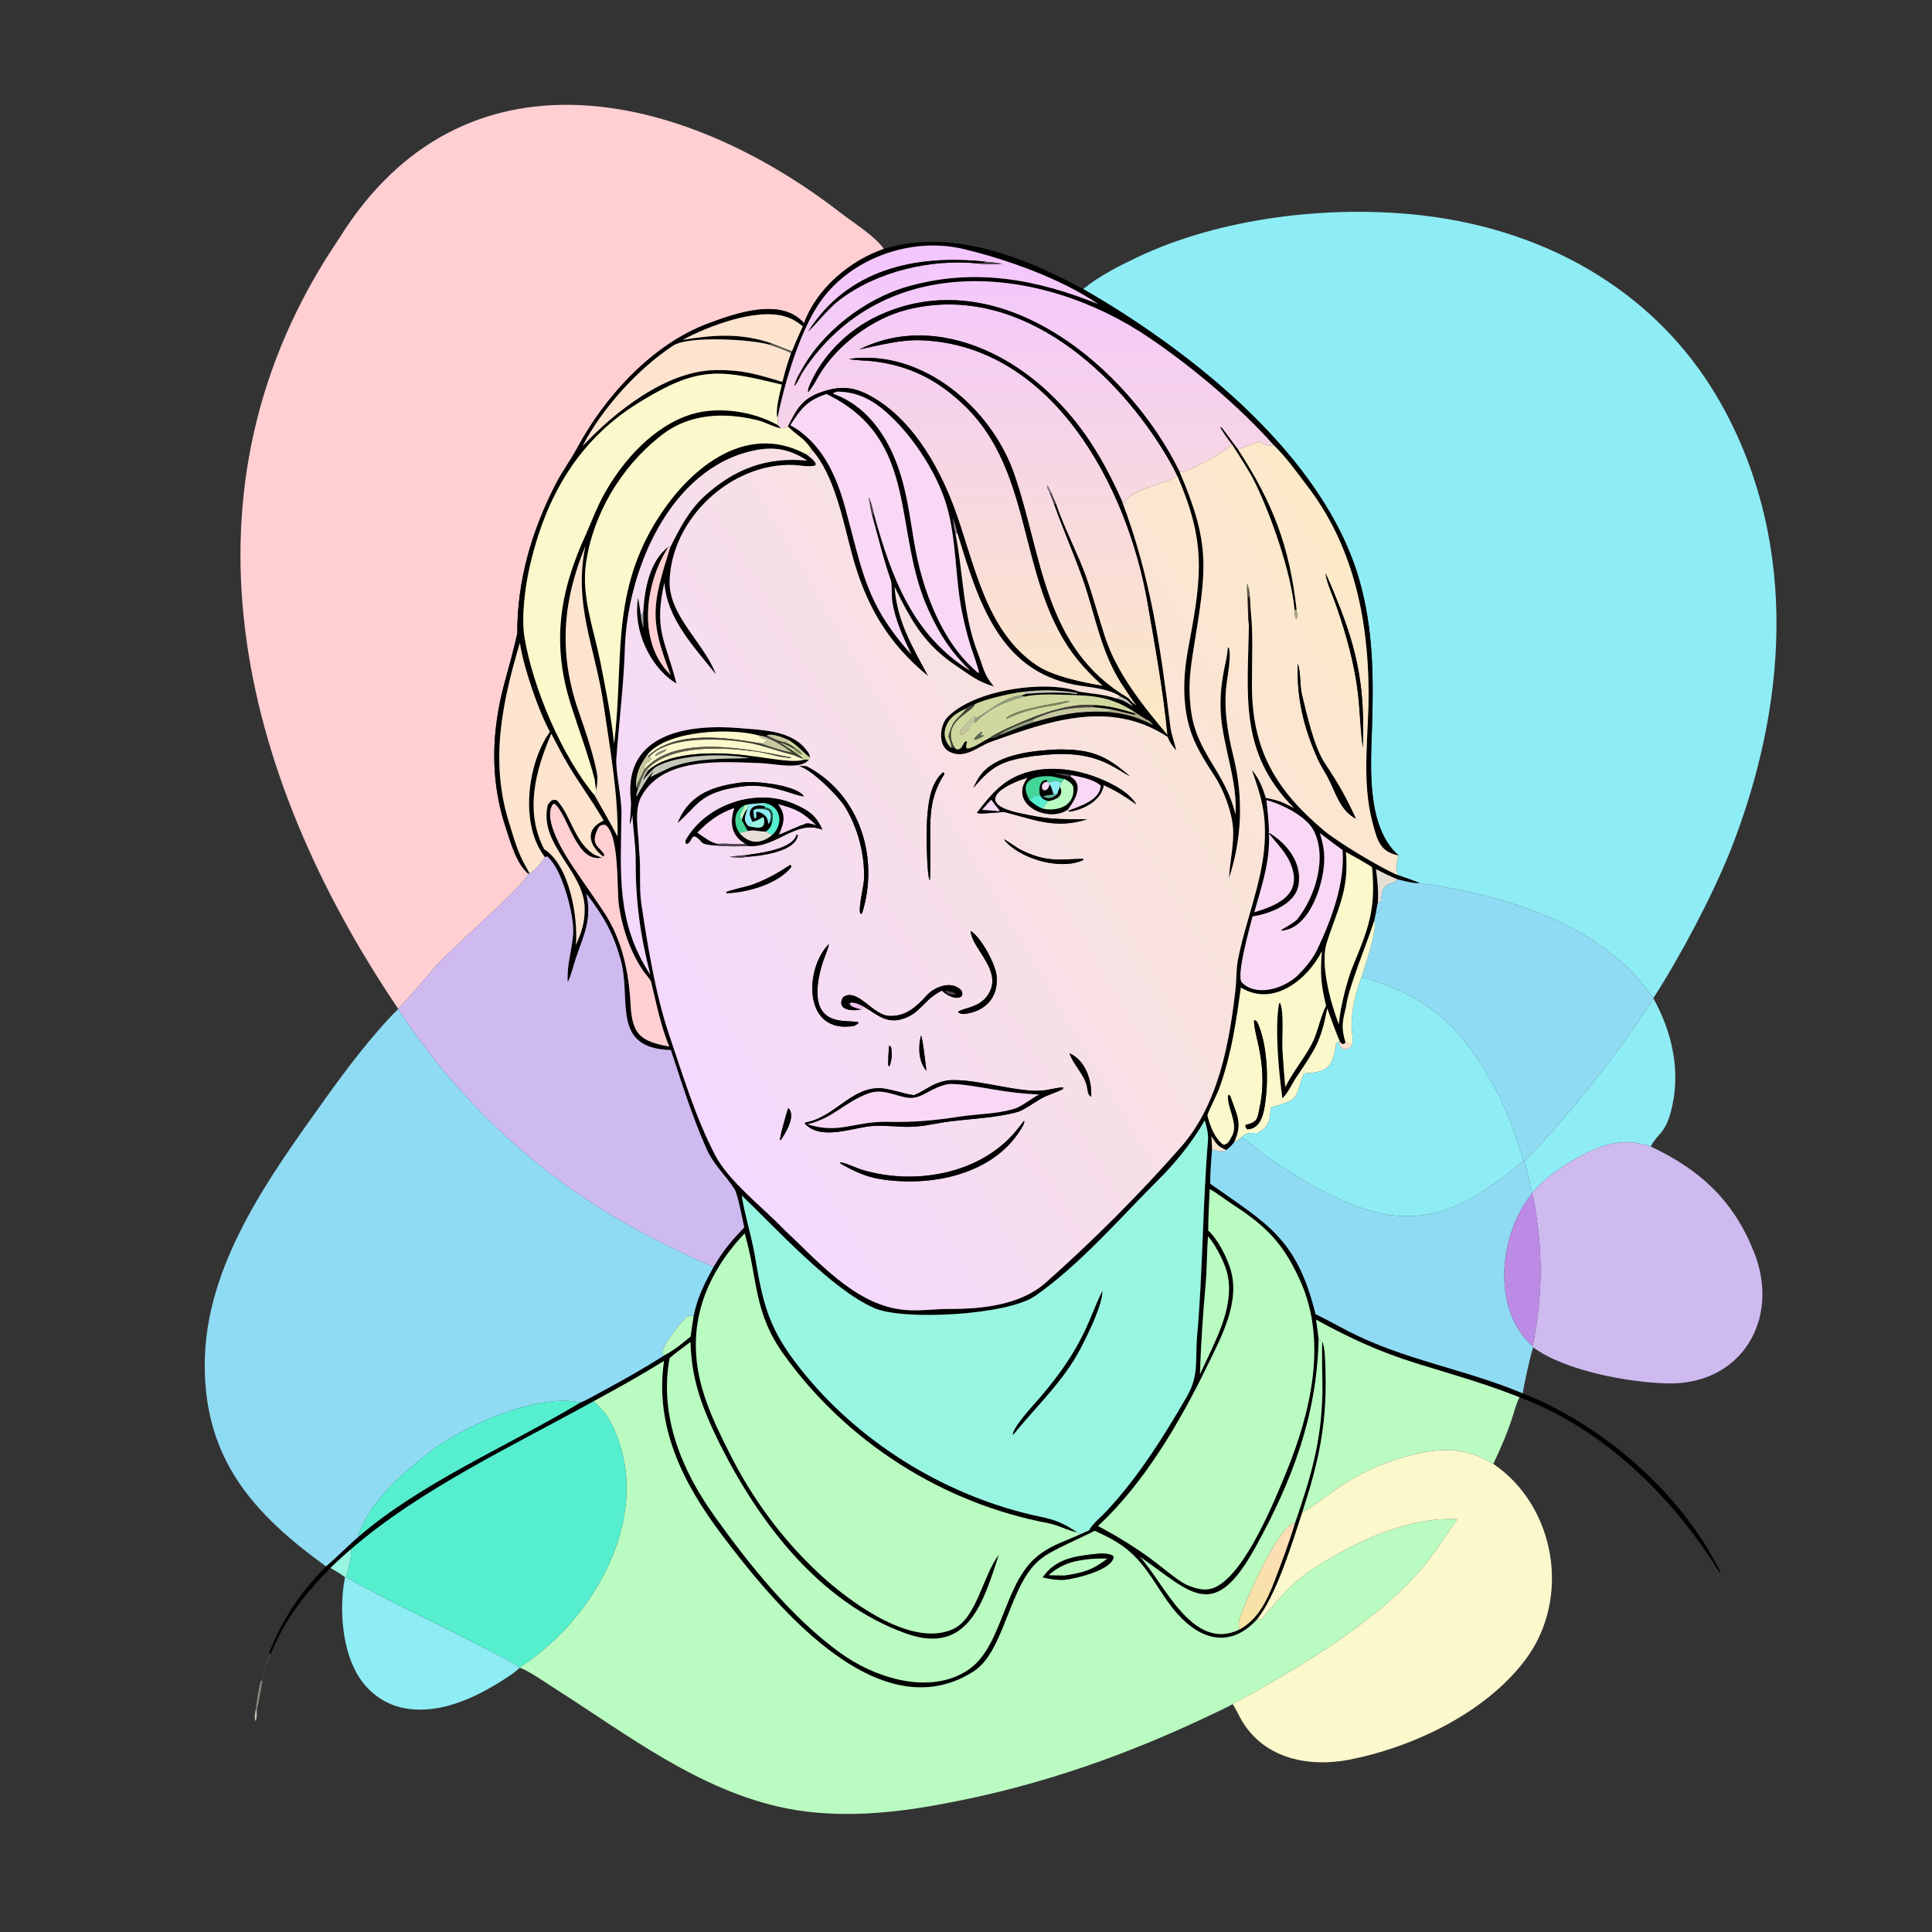 <svg width="1024" height="1024" viewBox="0 0 1024 1024" fill="none" xmlns="http://www.w3.org/2000/svg">
<rect x="0" y="0" width="1024" height="1024" fill="#333333" stroke="none"/>
<path d="M211.055 534.626C210.901 534.423 210.748 534.221 210.595 534.019C126.41 409.16 89.713 258.971 179.754 126.379C245.346 20.75 361.954 47.863 445.849 113.046C452.699 118.369 463.686 125.006 468.46 131.956C450.315 138.197 432.836 153.038 426.141 171.325C414.127 157.388 389.856 166.077 375.709 171.3C345.886 182.312 320.601 210.065 305.834 237.62C302.421 243.989 297.939 249.975 294.617 256.438C281.837 281.299 274.072 307.685 274.166 335.82C272.376 343.899 269.648 353.762 267.499 361.608C260.406 387.507 259.589 413.516 268.228 439.231C270.791 446.86 273.706 457.828 280.083 463.117C278.81 468.596 235.39 506.077 229.845 513.457C228.206 515.639 212.727 533.081 211.055 534.626Z" fill="#FFCFD2"/>
<path d="M574.137 153.211C582.453 146.325 592.939 141.05 602.624 136.432C646.899 115.317 704.574 108.627 752.936 114.065C821.023 121.721 881.28 156.151 914.186 217.614C953.313 290.699 947.014 375.034 917.312 450.45C907.312 475.391 890.843 506.467 876.29 529.057C886.544 547.464 891.179 568.843 885.514 589.529C882.329 601.161 878.829 600.354 874.909 607.66C861.91 603.397 852.263 605.529 840.055 611.582C829.586 616.773 819.747 623.626 811.938 632.357C810.775 626.946 809.545 620.389 807.945 615.181C829.006 594.742 861.224 553.648 876.359 529.076C849.463 489.684 797.279 474.314 752.438 468.069C750.178 466.976 743.178 464.662 740.597 463.718C740.22 459.744 739.845 457.229 741.275 453.391C724.049 438.215 726.549 406.051 727.212 384.974C728.04 358.647 727.837 333.333 720.583 307.739C701.798 241.458 631.012 185.895 574.137 153.211Z" fill="#8EECF5"/>
<path d="M468.459 131.957C502.464 121.36 539.285 134.876 569.625 150.825L574.135 153.213C631.01 185.897 701.796 241.46 720.581 307.741C727.835 333.335 728.038 358.649 727.21 384.976C726.547 406.053 724.047 438.217 741.273 453.393C731.363 451.588 729.906 444.991 727.59 436.447C721.328 413.352 725.594 389.365 725.395 365.982C725.062 326.906 716.922 288.665 692.565 257.172C686.898 249.717 681.936 242.587 675.044 235.881C656.563 215.173 632.213 194.747 609.299 179.145C551.638 139.884 467.799 132.231 425.136 197.652L424.194 197.221C435.419 175.857 458.617 158.17 481.501 151.723C516.569 141.844 549.575 148 582.145 161.205C562.528 147.773 533.639 137.46 510.652 131.984C482.534 125.285 449.606 137.17 433.656 161.599C423.458 177.219 415.87 202.966 412.061 221.49C410.831 217.431 413.415 207.942 414.395 203.855C382.639 196.189 371.106 193.725 341.488 211.651C307.335 231.575 289.476 262.364 280.771 300.284C278.39 310.658 276.209 327.048 277.988 337.745C282.443 364.537 297.701 400.531 315.181 421.572C319.311 428.943 323.32 435.871 327.323 443.367C327.742 421.227 323.069 395.195 319.843 373.1C315.452 343.021 303.79 320.588 310.28 289.411C298.083 318.958 296.074 346.258 306.609 376.794C309.804 386.056 315.394 401.985 316.627 411.627C316.55 414.236 316.626 416.178 315.968 418.717C315.584 416.755 315.405 415.037 315.181 413.057C311.864 400.515 306.776 386.68 302.82 374.371C292.172 341.236 296.398 313.862 310.698 282.859C313.75 275.914 316.395 268.798 320.07 262.137C329.95 244.229 346.478 225.635 366.597 219.543C380.991 215.184 399.194 218.027 412.216 225.287L413.93 226.956C410.998 226.758 405.533 223.747 402.063 222.874C383.59 218.224 364.576 219.062 349.382 231.654C329.001 247.943 314.286 272.604 310.593 298.51C308.073 316.195 314.635 333.104 318.02 349.973C320.905 364.351 323.984 379.723 325.483 394.23C330.723 351.678 323.557 316.6 346.936 277.605C363.632 249.757 394.242 222.85 427.414 240.844C429.379 242.389 430.97 243.379 432.275 245.493L432.334 246.496C430.241 247.83 423.66 246.58 421.016 246.464C387.74 244.993 355.873 274.773 354.912 307.88C354.377 326.352 373.278 340.777 379.426 357.399C367.744 342.755 353.434 327.873 352.153 308.738C346.398 334.21 352.693 339.113 358.52 362.295C344.163 353.567 335.236 333.284 338.226 316.874C338.793 319.998 339.244 322.74 339.64 325.888C339.773 328.547 340.308 330.38 340.916 332.951L340.971 323.973C341.618 312.263 344.354 297.141 354.4 289.734C341.735 308.737 337.543 340.652 355.493 357.738C343.796 327.836 345.911 320.122 355.218 290.104C360.327 279.984 365.215 270.312 373.802 262.581C389.619 248.34 406.685 242.073 427.81 244.134C418.601 238.002 410.179 236.473 399.306 238.831C354.961 248.404 332.496 302.372 331.196 343.615C330.581 363.121 328.149 382.27 326.704 401.649C326.151 409.069 329.499 422.085 329.392 431.047C329.014 462.817 326.416 488.732 344.721 516.719C339.243 495.476 336.831 477.437 336.914 455.482C336.942 448.062 335.544 439.58 335.18 432.016C334.825 433.736 334.64 435.603 333.744 437.002C333.934 433.481 334.685 427.197 334.332 424.009C330.423 388.661 364.891 383.582 391.939 385.925C402.726 386.859 418.774 386.919 426.733 396.715C428.193 398.482 428.956 399.251 429.335 401.487C426.175 399.477 423.491 395.575 417.79 392.138C415.207 390.915 409.162 388.585 406.491 389.736L405.917 390.692C404.111 390.02 403.892 390.039 402.046 389.785C387.684 385.748 353.387 386.884 342.981 400.185C339.087 405.711 336.92 410.011 337.09 417.04L338.185 418.259C337.557 419.662 337.572 420.108 337.271 421.613L337.551 422.004C338.905 419.279 344.159 410.43 346.229 408.997L344.691 411.795C344.908 411.872 353.517 407.42 356.141 406.465C369.078 401.756 383.438 402.169 397.016 401.833L397.254 400.607C404.364 401.147 420.443 404.74 426.133 402.622C426.77 402.622 428.095 402.578 428.657 402.684C424.443 408.248 410.143 404.719 403.531 404.497C382.908 403.806 351.702 400.919 339.982 422.07C335.648 429.893 338.705 442.02 338.714 450.632C339.819 459.69 338.616 470.134 339.941 479.06C343.148 500.661 347.519 527.335 354.431 547.745C361.765 569.403 368.549 592.094 378.994 612.161C386.373 626.334 404.464 640.01 415.434 651.551C432.863 667.767 452.278 690.557 476.969 693.98C485.541 695.287 494.379 693.788 502.915 693.77C520.022 693.846 540.611 691.882 554.192 679.886C578.727 658.213 604.55 632.369 626.057 607.779C645.78 585.228 651.568 553.143 654.832 524.468C655.43 519.206 655.158 513.904 656.135 508.713C660.132 488.033 668.956 467.972 670.283 446.919C671.148 430.726 668.496 422.383 663.484 408.015C667.597 413.09 668.943 416.816 670.943 422.919C677.811 424.226 679.685 425.065 685.925 428.371L685.378 427.819C656.358 398.277 661.486 367.697 661.929 331.145C662.342 328.361 661.63 325.115 662.859 323.09C664.28 335.12 663.527 350.417 663.537 362.94C663.566 397.423 676.031 418.53 701.688 440.18C708.744 446.134 731.562 459.94 740.595 463.72C743.176 464.664 750.176 466.978 752.436 468.071C749.568 468.443 743.826 466.834 740.755 466.087C736.467 464.312 733.435 462.815 729.303 460.662C730.086 466.89 730.645 471.844 730.319 478.115C729.899 480.136 729.562 482.107 729.211 484.138L728.368 488.024C725.14 498.471 714.444 524.003 713.497 533.291C711.563 541.376 710.705 544.354 713.133 552.509C712.279 553.486 712.813 553.192 711.528 553.387L710.248 552.35C707.72 546.299 705.674 540.614 703.467 534.438C700.264 551.618 697.157 556.13 687.169 570.879C684.747 574.455 682.967 578.905 679.707 582.127C677.857 569.38 675.537 544.593 677.909 532.016L678.404 531.438C680.795 536.292 679.312 550.698 679.748 556.92C680.193 563.269 680.617 569.829 681.207 576.242C685.584 567.483 690.854 561.651 695.28 553.293C698.437 547.331 699.672 539.21 702.827 533.057C700.041 521.221 699.7 516.447 700.616 504.142C693.026 519.247 674.728 533.935 657.701 523.416C655.12 541.748 652.913 557.495 646.829 575.2C644.81 581.073 641.627 586.269 639.944 591.023C641.119 596.325 643.878 603.536 648.457 606.754C651.074 606.465 651.888 604.022 653.051 601.947C656.667 595.495 649.569 585.756 651.055 580.152C652.147 580.581 652.003 580.624 652.443 581.858C655.806 591.303 658.616 595.718 654.172 605.367C652.577 607.251 651.988 608.107 649.969 609.541C645.194 607.486 644.955 606.529 642.057 602.26C642.227 604.653 642.441 606.929 642.386 609.33C641.915 615.521 641.51 621.156 641.394 627.369C671.99 648.93 687.365 656.407 697.278 696.545C703.181 699.376 708.932 702.629 714.766 705.635C744.224 720.817 776.797 725.739 807.114 738.513C847.969 754.691 887.567 788.349 908.745 827.289C909.672 828.994 911.726 832.075 911.785 833.786C909.97 831.573 907.579 827.354 905.844 824.78C881.309 788.382 846.851 756.096 805.39 740.593C786.607 733.147 770.05 728.594 750.833 722.652C731.66 716.724 715.07 709.119 697.547 699.449C698.064 702.864 698.43 706.383 698.91 709.826C697.984 750.441 684.887 784.909 665.306 820.29C643.165 860.298 631.506 844.104 604.147 825.074C617.065 839.146 632.086 875.757 656.893 863.7C666.876 858.339 671.77 847.863 675.627 837.736C679.383 827.874 683.289 817.588 686.302 807.485C694.746 782.617 700.228 765.05 700.911 738.458C701.039 733.464 700.366 714.119 700.894 711.131C702.417 714.499 702.456 723.498 702.56 727.393C703.311 755.296 698.762 775.402 690.225 801.629C684.887 817.879 676.312 846.04 666.137 858.427C652.323 873.429 636.825 869.511 624.384 855.753C615.905 846.376 611.186 835.384 602.622 826.158C595.843 818.855 589.108 815.467 580.228 811.34C572.926 815.222 557.83 821.424 552.342 825.752C534.816 838.482 533.007 874.968 516.054 885.853C465.146 918.54 409.149 848.56 382.817 813.808C361.319 785.434 346.967 755.528 351.946 721.307C339.148 729.266 327.909 735.462 314.654 742.671C272.005 766.268 222.673 789.378 186.153 821.013C182.063 824.502 179.003 827.243 175.139 831.046C161.312 845.188 150.858 858.232 143.406 876.944L142.65 876.035C149.966 857.865 159.006 844.149 172.782 830.203C178.001 825.85 184.358 819.308 190.211 814.303C223.369 785.749 270.297 765.863 307.573 743.396C309.978 742.594 316.952 738.621 319.539 737.225C330.505 731.312 341.54 725.119 352.023 718.385C357.422 715.522 361.344 712.259 366.061 708.372C366.517 704.6 367.034 701.137 367.654 697.386C369.68 687.444 373.451 680.163 378.219 671.443C383.602 662.376 387.332 658.048 394.444 650.545C393.616 646.63 390.985 632.952 389.369 630.379C384.541 622.69 378.383 617.779 374.322 608.593C366.838 591.666 361.368 574.094 355.57 556.546C323.4 555.564 334.985 529.916 328.885 508.355C324.825 494.002 319.688 485.262 310.757 473.668C313.909 487.351 309.416 495.445 305.057 508.325C303.691 512.359 302.819 516.901 300.897 520.532C300.395 510.184 303.224 504.184 303.795 494.609C304.364 485.076 298.263 463.016 291.989 455.996L290.166 453.92L288.827 454.283C275.355 437.215 279.448 404.569 291.452 387.891C285.397 376.835 277.193 352.813 275.556 340.666C266.069 372.733 259.578 403.428 269.841 436.109C272.338 444.058 274.357 451.816 278.629 459.156C279.238 460.201 280.123 461.785 280.579 462.891L280.082 463.118C273.705 457.829 270.79 446.861 268.227 439.232C259.588 413.517 260.405 387.508 267.498 361.609C269.647 353.763 272.375 343.9 274.165 335.821C274.071 307.686 281.836 281.3 294.616 256.439C297.938 249.976 302.42 243.99 305.833 237.621C320.6 210.066 345.885 182.313 375.708 171.301C389.855 166.078 414.126 157.389 426.14 171.326C432.835 153.039 450.314 138.198 468.459 131.957ZM361.811 180.137C378.383 177.381 392.639 176.474 408.669 181.866L407.837 182.698C398.537 179.892 364.92 177.817 356.794 183.179C338.027 195.562 318.942 216.645 308.798 236.417C325.895 218.196 353.089 196.602 378.956 196.171C393.416 195.931 401.15 198.346 414.677 202.416C416.142 196.722 417.282 192.662 419.273 187.073L419.782 186.179C421.515 181.637 423.496 177.366 425.501 172.947C422.552 170.627 420.173 169.014 416.471 167.854C400.986 163 375.374 172.871 361.811 180.137ZM319.678 453.98C311.989 448.043 309.769 439.521 319.945 434.923C313.333 423.325 305.063 412.756 298.65 401.034C296.455 397.022 294.291 392.984 292.227 388.904C283.766 408.477 278.002 430.004 288.436 450.107C301.812 458.451 306.438 486.001 305.259 500.868C308.21 493.953 309.853 489.657 309.885 481.856C309.968 461.637 285.555 448.065 290.257 426.986C290.482 425.981 291.782 424.778 292.525 424.145C293.435 423.958 294.702 423.621 295.455 424.477C302.723 432.74 304.323 445.251 313.788 452.192C315.604 453.523 317.105 453.671 318.85 454.559C305.386 457.455 301.162 431.718 293.921 426.008L292.971 426.341C287.429 434.527 299.573 453.279 304.052 459.978C309.529 468.168 315.387 476.242 320.73 484.43C329.784 498.566 333.354 515.581 334.196 532.098C335.026 548.372 339.306 551.789 354.703 554.731C350.161 543.587 347.934 532.09 345.128 520.471C344.509 518.808 342.769 517.103 341.749 515.713C334.398 505.692 329.647 491.709 328.019 479.586C326.853 470.904 328.424 442.333 320.766 437.157C317.538 436.952 316.852 438.878 315.88 441.598C313.459 448.369 318.247 448.988 320.37 453.204L319.678 453.98ZM570.916 812.157C565.776 811.236 560.766 808.312 555.789 807.376C499.767 796.837 448.858 764.464 415.569 718.155C399.156 695.323 401.923 678.799 394.702 653.693C378.744 670.449 368.2 691.213 368.849 714.586C369.192 734.711 377.841 752.758 386.829 770.496C398.691 794.206 414.652 815.925 434.069 833.963C449.525 848.322 482.651 873.501 505.004 863.508C517.72 857.824 520.868 834.981 529.411 824.062C521.438 848.495 513.305 877.571 480.415 865.869C434.601 849.569 402.55 807.397 381.497 765.33C372.495 747.063 366.47 731.79 365.97 711.282C362.479 713.929 358.204 717 354.914 719.794C349.236 750.465 361.409 779.458 378.912 803.879C397.469 829.772 419.389 857.094 444.982 875.798C463.702 889.479 493.145 898.794 513.417 884.883C532.119 872.051 531.935 836.846 551.932 823.195C558.16 818.663 565.517 816.447 572.411 813.229L577.21 811.104C579.174 807.433 583.773 803.84 586.689 800.688C603.498 782.586 616.749 761.477 629.081 740.17C635.64 728.837 633.387 720.606 634.503 707.966C637.545 673.524 637.404 638.977 640.254 604.523C640.551 600.934 639.53 597.191 638.53 593.788C632.726 604.427 622.477 617.009 613.652 625.624C593.567 645.758 571.772 670.822 548.63 686.911C533.954 697.115 478.627 700.091 463.309 693.298C440.49 683.18 411.986 651.597 393.115 633.614C394.713 643.982 398.301 654.993 400.053 665.322C404.11 689.232 406.732 702.442 421.693 722.199C451.008 760.908 494.993 789.444 541.894 801.662C554.647 804.984 559.4 804.313 570.916 812.157ZM671.204 424.065C674.535 451.304 672.02 458.476 664.794 483.523C676.73 479.94 689.982 474.529 684.565 459.17C681.913 451.65 676.544 447.13 671.975 440.99C681.861 446.609 690.563 457.335 688.155 469.529C686.208 479.389 672.845 484.356 663.904 485.709C662.852 489.914 654.97 517.43 658.215 520.72C665.758 528.369 679.951 524.209 687.597 517.204C691.742 513.038 695.765 508.353 698.288 503.016C705.748 487.235 712.865 468.115 711.586 450.566C707.611 447.606 703.47 444.607 699.562 441.583C700.846 445.883 701.748 449.442 701.886 453.977C702.276 466.765 694.695 492.272 679.188 493.289L679.059 492.922C680.716 491.943 686.425 488.617 687.451 487.361C697.133 475.511 703.782 454.043 696.027 439.77C692.087 432.519 678.983 426.023 671.204 424.065ZM713.338 451.614C715.231 472.03 708.701 482.085 703.128 499.946C699.648 511.098 705.268 531.689 709.582 542.833C709.911 540.279 710.204 537.574 710.659 535.051C711.958 528.294 714.442 518.38 717.123 511.899C725.467 491.733 729.286 481.799 727.212 459.598C722.707 456.68 718.039 454.198 713.338 451.614ZM641.17 630.271C640.825 637.595 640.426 644.887 640.392 652.22C645.455 656.716 650.233 666.303 652.191 672.715C657.558 690.288 647.104 709.063 639.578 724.549C625.35 753.821 606.107 786.618 581.973 808.801C592.207 814.274 600.681 819.426 610.128 826.298C615.248 830.023 623.128 836.866 628.3 839.701C633.194 841.88 638.678 843.66 643.836 841.381C659.845 834.308 675.445 795.654 681.716 780.343C694.571 748.961 703.697 711.067 689.19 678.981C680.287 659.29 671.538 650.189 653.353 638.414C649.312 635.797 645.398 632.563 641.17 630.271ZM640.245 655.249C639.662 663.864 639.721 672.781 638.963 681.315C637.554 697.177 636.499 712.433 635.997 728.341L639.76 720.373C646.754 705.53 655.462 687.627 649.335 671.303C647.553 666.555 643.666 658.909 640.245 655.249Z" fill="black"/>
<path d="M424.195 197.222C422.382 200.182 422.147 200.992 421.072 204.243L421.29 204.43C423.371 201.564 423.562 200.464 425.137 197.653C467.8 132.232 551.639 139.885 609.3 179.146C632.214 194.748 656.564 215.174 675.045 235.882C672.002 236.738 670.029 235.374 667.032 234.025C662.892 236.207 659.083 236.77 656.245 238.322C653.274 234.515 650.525 230.524 647.432 226.59L646.889 226.468L646.647 226.132C648.016 228.92 651.159 233.024 653.087 235.688C649.449 239.264 630.333 250.24 625.276 250.235C598.335 194.795 529.203 136.372 464.261 167.921C448.949 175.36 435.807 188.574 429.103 204.189C428.73 205.053 428.06 207.007 428.379 207.781C430.665 205.357 432.432 201.65 434.164 198.759C443.785 182.701 462.485 168.732 480.768 164.139C537.636 149.851 588.318 193.261 616.386 238.468C619.178 242.965 621.802 247.548 624.029 252.28C617.995 256.598 603.168 257.835 597.018 265.097C596.155 266.117 597.888 266.649 596.073 267.149L595.578 265.791L594.667 265.588C584.604 243.187 573.672 224.749 555.435 207.708C528.937 182.948 490.038 167.994 455.46 185.206C466.168 182.983 477.381 179.93 488.242 180.345C558.197 183.019 597.657 258.417 608.201 319.38C612.312 343.146 616.538 366.108 618.813 389.667C605.632 373.966 591.916 357.008 585.552 337.404C582.125 326.847 579.475 316.815 575.789 306.206C571.632 294.24 563.282 278.366 559.682 266.91L557.076 260.955C556.394 259.343 556.177 258.51 554.957 257.228C554.887 258.75 555.575 259.553 556.328 261.079L558.732 267.272C563.487 280.592 569.127 293.453 573.704 306.269C580.819 326.195 583.408 346.593 596.115 364.836C597.718 367.139 600.551 371.867 602.399 373.771C600.843 373.245 599.29 371.339 598.061 370.073C552.903 343.537 552.632 294.679 537.503 251.146C525.421 216.377 488.961 184.761 449.934 190.24C453.768 191.131 458.91 191.002 462.953 191.494C481.564 193.759 495.787 200.802 509.423 213.279C544.287 245.179 540.233 293.69 560.548 333.158C567.023 345.739 574.263 354.131 584.552 363.528C573.95 361.782 558.212 358.605 549.355 352.636C521.551 333.898 516.301 296.957 505.27 267.923C496.79 245.605 482.511 221.209 460.892 209.602C452.02 204.858 445.245 204.467 435.677 207.713C424.924 211.361 422.406 216.696 417.641 226.056C416.205 226.659 415.475 227.136 413.931 226.957L412.217 225.288C412.394 223.426 412.456 223.412 412.062 221.491C415.872 202.967 423.46 177.22 433.658 161.6C449.608 137.171 482.536 125.286 510.654 131.985C533.641 137.461 562.529 147.774 582.146 161.206C549.576 148.001 516.571 141.845 481.503 151.724C458.619 158.171 435.42 175.858 424.195 197.222ZM521.782 138.644C484.952 134.85 449.375 142.729 428.354 175.716C433.708 170.486 439.094 163.414 444.914 158.977C465.022 143.645 493.879 137.021 518.862 139.686C522.584 140.238 527.496 140.005 531.24 139.81C528.033 139.225 525.021 138.964 521.782 138.644Z" fill="url(#paint0_linear_2227_13329)"/>
<path d="M428.354 175.716C449.375 142.729 484.951 134.85 521.781 138.644L521.51 139.278L518.861 139.686C493.878 137.021 465.022 143.645 444.914 158.977C439.094 163.414 433.708 170.486 428.354 175.716Z" fill="black"/>
<path d="M521.782 138.645C525.021 138.965 528.033 139.226 531.24 139.811C527.496 140.006 522.583 140.239 518.861 139.687L521.511 139.279L521.782 138.645Z" fill="#50424C"/>
<path d="M624.029 252.28C621.802 247.548 619.178 242.965 616.386 238.468C588.318 193.261 537.636 149.851 480.768 164.139C462.485 168.732 443.785 182.701 434.164 198.759C432.432 201.65 430.665 205.357 428.379 207.781C428.06 207.007 428.73 205.053 429.103 204.189C435.807 188.574 448.949 175.36 464.261 167.921C529.203 136.372 598.335 194.795 625.276 250.235C641.9 289.02 639.385 301.674 632.786 342.91C630.822 355.184 629.675 363.007 631.12 375.493C633.893 399.458 649.311 408.419 654.813 431.728C656.095 414.411 648.33 395.989 647.105 378.803C646.537 370.833 647.14 364.005 648.552 356.145C649.309 351.928 650.629 347.529 650.709 343.337L651.258 343.296C652.667 346.712 650.894 357.019 650.311 361.009C648.289 374.836 650.552 387.968 653.862 401.478C659.087 422.805 658.249 444.502 651.416 465.402L651.446 464.786C651.926 456.144 654.22 446.79 653.488 438.341C652.745 429.764 648.394 418.393 643.765 411.31C635.267 398.31 629.856 389.42 628.142 373.552C626.925 362.299 628.19 351.708 630.361 340.524C637.143 304.492 638.903 286.625 624.029 252.28Z" fill="black"/>
<path d="M408.671 181.866C392.641 176.474 378.385 177.381 361.812 180.137C375.375 172.871 400.987 163 416.472 167.854C420.174 169.014 422.554 170.627 425.503 172.947C423.498 177.366 421.516 181.637 419.783 186.179C418.963 186 410.219 182.45 408.671 181.866Z" fill="#FDE4CF"/>
<path d="M417.641 226.057C422.406 216.697 424.925 211.362 435.678 207.714C445.246 204.468 452.021 204.859 460.893 209.603C482.512 221.21 496.79 245.606 505.27 267.924C516.301 296.958 521.552 333.899 549.356 352.637C558.213 358.606 573.951 361.783 584.553 363.529C574.264 354.132 567.024 345.74 560.549 333.159C540.234 293.691 544.288 245.18 509.424 213.28C495.788 200.803 481.565 193.76 462.954 191.495C458.911 191.003 453.769 191.132 449.935 190.241C488.962 184.762 525.422 216.378 537.504 251.147C552.633 294.68 552.904 343.538 598.062 370.074C599.291 371.34 600.844 373.246 602.4 373.772C600.552 371.868 597.719 367.14 596.116 364.837C583.409 346.594 580.82 326.196 573.705 306.27C569.128 293.454 563.488 280.593 558.733 267.273L559.683 266.911C563.283 278.367 571.633 294.241 575.79 306.207C579.476 316.816 582.125 326.848 585.552 337.405C591.916 357.009 605.633 373.967 618.814 389.668C616.539 366.109 612.313 343.147 608.202 319.381C597.658 258.418 558.198 183.02 488.243 180.346C477.382 179.931 466.169 182.984 455.461 185.207C490.039 167.995 528.937 182.949 555.435 207.709C573.672 224.75 584.604 243.188 594.667 265.589C609.821 305.627 615.055 342.657 620.295 384.981C620.825 389.261 622.574 393.576 623.427 397.77C621.018 394.966 620.349 394.078 618.815 390.546C588.204 370.502 555.764 382.238 524.425 393.469C517.514 396.345 510.87 402.533 503.079 398.362C497.018 395.118 498.086 384.557 501.966 380.386C515.659 365.665 554.014 360.116 571.938 366.576C579.744 367.918 583.892 367.725 591.768 370.225L592.334 370.356C595.877 371.213 597.33 372.478 600.382 374.395C599.417 372.859 598.698 372.285 597.41 371.049L593.903 369.208C587.392 364.724 577.308 364.384 569.506 362.901C529.092 355.218 518.297 317.793 507.423 282.56C506.767 279.682 505.885 277.136 504.971 274.339C505.373 277.751 505.659 279.654 506.445 283.001C510.66 304.341 510.288 325.572 518.348 346.281C521.193 353.589 521.314 357.55 526.816 363.84C518.3 361.364 514.441 358.02 507.337 353.271C489.842 341.576 483.299 329.581 474.154 311.058C475.508 329.642 483.615 342.613 491.923 358.323C470.253 340.624 458.711 320.302 451.506 293.501C446.826 276.092 442.408 252.035 430.283 238.335C425.68 231.484 422.745 231.273 417.641 226.057ZM462.264 273.22L463.173 272.313C472.371 305.605 483.7 336.755 514.286 355.558C504.009 345.438 498.364 336.902 492.305 323.778C472.754 281.428 488.059 233.101 438.039 208.831C427.809 212.244 424.454 216.631 418.896 225.378C435.288 234.422 443.098 251.404 447.882 268.769C457.129 302.338 458.598 319.823 483.072 346.937C478.656 337.565 474.573 329.14 472.928 318.758C472.467 315.851 472.896 309.673 472.133 307.501C468.152 296.167 465.486 284.734 462.264 273.22ZM542.077 366.695C535.984 367.453 522.085 370.484 516.628 373.297C515.224 373.804 513.203 374.336 512.278 375.368C507.262 377.83 503.275 379.867 501.25 385.487C499.789 389.542 501.183 393.657 504.214 396.448C504.907 396.527 505.067 396.357 505.821 396.124L506.949 397.129C510.527 397.67 509.898 393.416 512.266 392.757L512.51 393.522C512.183 394.866 511.935 395.294 512.255 396.625C515.089 397.214 520.672 392.943 524.045 391.383L524.483 391.185C526.949 391.294 527.866 391.048 529.795 389.711C535.687 387.309 541.56 384.808 547.605 382.83C561.935 378.752 570.544 376.73 585.747 377.233C595.391 377.903 602.559 379.825 611.238 384.319C610.624 383.644 609.631 382.444 608.944 381.952C606.892 381.283 603.734 378.805 601.504 377.512C587.519 368.234 577.391 368.68 561.09 368.169C555.196 367.984 548.62 367.993 542.859 369.237L541.612 368.469L544.024 367.737C551.791 367.048 562.712 366.635 570.505 367.843L571.247 367.297C561.087 365.687 552.37 365.465 542.077 366.695ZM443.799 207.565L441.549 208.322C442.409 209.222 441.947 208.821 443.126 209.28C457.657 214.94 467.553 227.6 473.617 241.506C480.248 256.708 481.862 271.937 484.618 287.993C488.781 312.238 498.851 340.236 518.203 356.446L518.89 356.646C518.888 354.685 514.997 344.421 514.147 341.417C512.586 336.351 511.373 331.288 510.242 326.106C506.039 306.864 507.221 285.347 501.308 266.541C496.454 251.103 485.456 234.013 474.191 222.67C465.414 213.832 456.534 207.695 443.799 207.565Z" fill="black"/>
<path d="M308.799 236.418C318.943 216.646 338.028 195.563 356.795 183.18C364.921 177.818 398.538 179.893 407.838 182.699C411.143 183.765 416.174 185.48 419.274 187.074C417.283 192.663 416.143 196.723 414.678 202.417C401.151 198.347 393.417 195.932 378.957 196.172C353.09 196.603 325.896 218.197 308.799 236.418Z" fill="#FDE4CF"/>
<path d="M408.67 181.867C410.218 182.451 418.963 186.001 419.783 186.18L419.274 187.074C416.174 185.48 411.143 183.765 407.838 182.699L408.67 181.867Z" fill="#5C5B4A"/>
<path d="M425.136 197.654C423.561 200.465 423.37 201.565 421.289 204.431L421.07 204.244C422.145 200.993 422.381 200.183 424.194 197.223L425.136 197.654Z" fill="#211412"/>
<path d="M414.396 203.856C413.416 207.943 410.832 217.432 412.062 221.491C412.456 223.412 412.394 223.426 412.217 225.288C399.195 218.028 380.992 215.185 366.598 219.544C346.479 225.636 329.951 244.23 320.071 262.138C316.396 268.799 313.751 275.915 310.699 282.86C296.399 313.863 292.173 341.237 302.821 374.372C306.777 386.681 311.865 400.516 315.182 413.058C315.406 415.038 315.585 416.756 315.969 418.718C316.092 420.739 316.317 419.813 315.182 421.573C297.702 400.532 282.444 364.538 277.989 337.746C276.21 327.049 278.391 310.659 280.772 300.285C289.477 262.365 307.336 231.576 341.489 211.652C371.107 193.726 382.64 196.19 414.396 203.856Z" fill="#FBF8CC"/>
<path d="M518.203 356.443C498.851 340.233 488.781 312.235 484.618 287.99C481.862 271.934 480.248 256.705 473.617 241.503C467.553 227.597 457.657 214.937 443.126 209.277C441.947 208.818 442.409 209.22 441.549 208.32L443.799 207.562C456.534 207.692 465.414 213.829 474.191 222.667C485.456 234.01 496.454 251.1 501.308 266.538C507.221 285.344 506.039 306.861 510.242 326.104C511.373 331.286 512.586 336.349 514.147 341.415C514.997 344.419 518.888 354.683 518.89 356.644L518.203 356.443Z" fill="#F8D8F5"/>
<path d="M463.172 272.31C462.39 269.179 461.86 266.377 460.437 263.483C460.981 266.765 461.466 269.985 462.263 273.217C465.485 284.731 468.151 296.164 472.132 307.498C472.895 309.67 472.466 315.848 472.927 318.755C474.572 329.137 478.655 337.562 483.071 346.934C458.597 319.82 457.128 302.335 447.881 268.766C443.097 251.401 435.287 234.419 418.895 225.375C424.453 216.628 427.808 212.241 438.038 208.828C488.058 233.098 472.753 281.425 492.304 323.775C498.363 336.899 504.008 345.435 514.285 355.555C483.699 336.752 472.37 305.602 463.172 272.31Z" fill="#F8D8F5"/>
<path d="M413.931 226.957C415.475 227.136 416.204 226.659 417.64 226.056C422.744 231.272 425.679 231.483 430.282 238.334L429.486 238.614L429.926 239.586C429.105 240.496 428.708 240.418 427.415 240.845C394.243 222.851 363.633 249.758 346.937 277.606C323.558 316.601 330.724 351.679 325.484 394.231C323.985 379.724 320.906 364.352 318.021 349.974C314.636 333.105 308.074 316.196 310.594 298.511C314.287 272.605 329.002 247.944 349.383 231.655C364.577 219.063 383.591 218.225 402.064 222.875C405.534 223.748 410.999 226.759 413.931 226.957Z" fill="#FBF8CC"/>
<path d="M653.086 235.689C651.158 233.025 648.015 228.921 646.646 226.133L646.888 226.469L647.432 226.591C650.525 230.525 653.273 234.516 656.244 238.323C674.617 266.453 683.553 289.717 687.232 323.207L686.15 323.326C684.301 303.362 673.99 273.929 665.266 255.956C662.309 249.865 656.82 241.514 653.086 235.689Z" fill="black"/>
<path d="M653.086 235.686C656.82 241.511 662.308 249.862 665.265 255.953C673.989 273.926 684.3 303.359 686.149 323.323C686.252 324.939 686.15 327.082 687.076 328.256C687.865 326.863 687.532 324.773 687.232 323.204C683.553 289.714 674.616 266.45 656.243 238.32C659.081 236.768 662.891 236.205 667.031 234.023C670.028 235.372 672.001 236.736 675.044 235.88C681.936 242.586 686.898 249.716 692.565 257.171C716.922 288.664 725.062 326.905 725.395 365.981C725.594 389.364 721.328 413.351 727.59 436.446C729.906 444.99 731.363 451.587 741.273 453.392C739.843 457.23 740.218 459.745 740.595 463.719C731.562 459.939 708.744 446.133 701.688 440.179C676.031 418.529 663.566 397.422 663.537 362.939C663.527 350.416 664.28 335.119 662.859 323.089L662.419 316.429C662.326 313.439 661.783 311.964 661.044 309.121C661.014 311.717 660.851 314.32 661.322 316.855C661.435 320.98 661.424 327.212 661.929 331.144C661.486 367.696 656.358 398.276 685.378 427.818L685.925 428.37C679.685 425.064 677.811 424.225 670.943 422.918C668.943 416.815 667.597 413.089 663.484 408.014C668.496 422.382 671.148 430.725 670.283 446.918C668.956 467.971 660.132 488.032 656.135 508.712C655.158 513.903 655.43 519.205 654.832 524.467C651.568 553.142 645.78 585.227 626.057 607.778C604.55 632.368 578.727 658.212 554.192 679.885C540.611 691.881 520.022 693.845 502.915 693.769C494.379 693.787 485.541 695.286 476.969 693.979C452.278 690.556 432.863 667.766 415.434 651.55C404.464 640.009 386.373 626.333 378.994 612.16C368.549 592.093 361.765 569.402 354.431 547.744C347.519 527.334 343.148 500.66 339.941 479.059C338.616 470.133 339.819 459.689 338.714 450.631C338.705 442.019 335.648 429.892 339.982 422.069C351.702 400.918 382.908 403.805 403.531 404.496C410.143 404.718 424.443 408.247 428.657 402.683L429.335 401.486C428.956 399.25 428.193 398.481 426.733 396.714C418.774 386.918 402.726 386.858 391.939 385.924C364.891 383.581 330.423 388.66 334.332 424.008C334.685 427.196 333.934 433.48 333.744 437.001C334.64 435.602 334.825 433.735 335.18 432.015C335.544 439.579 336.942 448.061 336.914 455.481C336.831 477.436 339.243 495.475 344.721 516.718C326.416 488.731 329.014 462.816 329.392 431.046C329.499 422.084 326.151 409.068 326.704 401.648C328.149 382.269 330.581 363.12 331.196 343.614C332.496 302.371 354.961 248.403 399.306 238.83C410.179 236.472 418.601 238.001 427.81 244.133C406.685 242.072 389.619 248.339 373.802 262.58C365.215 270.311 360.327 279.983 355.218 290.103L354.4 289.733C344.354 297.14 341.618 312.262 340.971 323.972L340.211 325.728L339.64 325.887C339.244 322.739 338.793 319.997 338.226 316.873C335.236 333.283 344.163 353.566 358.52 362.294C352.693 339.112 346.398 334.209 352.153 308.737C353.434 327.872 367.744 342.754 379.426 357.398C373.278 340.776 354.377 326.351 354.912 307.879C355.873 274.772 387.74 244.992 421.016 246.463C423.66 246.579 430.241 247.829 432.334 246.495L432.275 245.492C430.97 243.378 429.379 242.388 427.414 240.843C428.707 240.416 429.104 240.494 429.925 239.584L429.485 238.612L430.281 238.332C442.406 252.032 446.824 276.089 451.504 293.498C458.709 320.299 470.251 340.621 491.921 358.32C483.613 342.61 475.506 329.639 474.152 311.055C483.297 329.578 489.84 341.573 507.335 353.268C514.439 358.017 518.298 361.361 526.814 363.837C521.312 357.547 521.191 353.586 518.346 346.278C510.286 325.569 510.658 304.338 506.443 282.998L507.421 282.557C518.295 317.79 529.09 355.215 569.504 362.898C577.306 364.381 587.39 364.721 593.901 369.205L591.766 370.222C583.89 367.722 579.742 367.915 571.936 366.573C554.012 360.113 515.657 365.662 501.964 380.383C498.084 384.554 497.016 395.115 503.077 398.359C510.868 402.53 517.512 396.342 524.423 393.466C555.762 382.235 588.202 370.499 618.813 390.543C620.347 394.075 621.016 394.963 623.425 397.767C622.572 393.573 620.823 389.258 620.293 384.978C615.053 342.654 609.819 305.624 594.665 265.586L595.576 265.789L596.072 267.147C597.887 266.647 596.154 266.115 597.017 265.095C603.167 257.833 617.994 256.596 624.028 252.278C638.902 286.623 637.142 304.49 630.36 340.522C628.189 351.706 626.924 362.297 628.141 373.55C629.855 389.418 635.266 398.308 643.764 411.308C648.393 418.391 652.744 429.762 653.487 438.339C654.219 446.788 651.925 456.142 651.445 464.784L651.415 465.4C658.248 444.5 659.086 422.803 653.861 401.476C650.551 387.966 648.288 374.834 650.31 361.007C650.893 357.017 652.666 346.71 651.257 343.294L650.708 343.335C650.628 347.527 649.308 351.926 648.551 356.143C647.139 364.003 646.536 370.831 647.104 378.801C648.329 395.987 656.094 414.409 654.812 431.726C649.31 408.417 633.892 399.456 631.119 375.491C629.674 363.005 630.821 355.182 632.785 342.908C639.384 301.672 641.899 289.018 625.275 250.233C630.332 250.238 649.448 239.262 653.086 235.686ZM584.991 416.133C592.158 419.453 595.849 421.837 602.273 426.337C598.49 420.229 591.397 416.415 584.971 413.549C569.473 406.639 549.597 404.354 534.577 413.693C527.6 418.03 522.74 424.451 517.788 430.799C519.44 431.955 530.702 429.96 533.1 430.578C548.485 434.546 559.838 439.522 576.13 434.245C560.09 434.175 555.989 434.451 539.925 430.884C515.685 425.501 531.973 415.905 544.687 412.204C534.064 426.291 555.764 436.537 566.139 428.922L566.269 429.746L566.755 430.183C574.231 429.219 583.772 424.299 584.991 416.133ZM435.846 439.732C432.559 432.163 428.601 429.505 420.853 426.117C400.812 417.353 374.3 426.345 363.538 445.189C363.048 446.047 363.456 446.592 363.817 447.351C367.502 446.531 365.717 439.114 372.163 446.591C373.132 447.715 378.27 448.009 380.171 448.164C383.371 448.797 393.222 448.517 397.128 448.467C412.155 448.97 421.738 434.322 435.846 439.732ZM395.559 453.179C392.56 453.456 389.656 453.668 386.688 454.194C389.081 454.407 393.344 454.887 395.582 454.12C402.587 453.779 422.309 451.434 422.871 442.331L422.13 442.616C419.951 450.198 402.164 452.279 395.559 453.179ZM456.326 535.019C456.777 534.19 457.002 534.225 457.873 533.58C464.504 537.457 469.678 542.686 478.107 540.134C488.103 537.107 489.131 530.18 499.202 525.014C501.552 527.383 506.844 530.35 509.814 527.959C510.173 526.36 510.148 526.476 509.572 524.93C504.334 519.437 495.33 522.968 491.135 527.63C485.941 533.403 480.286 538.577 472.199 538.451C462.802 538.947 454.805 523.147 446.839 528.499C442.967 535.267 451.614 536.122 456.326 535.019ZM702.478 303.869C703.445 309.607 706.638 316.288 708.56 321.913C713.654 336.824 718.084 352.549 719.82 368.256C720.856 377.634 720.986 386.698 722.308 396.121C723.376 365.586 720.087 346.2 708.522 317.766C707.267 314.683 703.831 306.142 702.478 303.869ZM687.865 351.8C687.182 370.013 690.941 385.602 698.362 402.11C700.285 406.388 703.058 410.371 705.045 414.569C708.441 421.742 711.026 429.961 718.654 433.912C713.152 422.119 709.73 415.947 702.434 405C696.124 395.531 692.598 378.436 689.901 367.49C689.008 363.225 689.32 355.338 687.865 351.8ZM561.013 397.219C548.439 397.733 529.592 399.495 520.762 409.57C518.474 412.181 517.338 414.587 515.875 417.657C526.236 405.31 531.644 403.081 548.252 400.621C548.463 400.618 548.674 400.615 548.885 400.612C562.021 398.963 574.892 398.843 587.077 404.748C591.434 406.859 594.864 409.253 598.951 411.503C585.832 400.101 578.313 397.17 561.013 397.219ZM423.408 406.025C429.721 407.397 444.168 421.708 447.752 427.462C454.702 438.623 458.62 453.547 457.9 466.72C457.74 469.639 454.324 483.871 456.351 484.444L456.969 483.92C466.046 455.102 456.096 421.378 427.853 406.308C427.287 406.006 425.48 406.026 424.777 406.024L423.938 406.016C423.761 406.019 423.585 406.022 423.408 406.025ZM499.838 409.291C493.108 415.265 492.14 424.921 491.422 433.379C490.95 438.938 491.011 462.669 492.757 466.719C493.357 462.692 493.043 458.775 493.118 454.733C493.427 437.901 490.948 424.881 500.598 410.187L499.838 409.291ZM393.471 414.693C378.943 416.46 365.946 420.46 359.701 434.984L359.392 435.687L359.213 436.112C369.096 427.221 370.458 422.138 384.368 418.414C396.314 415.706 403.81 415.74 415.834 419.226C418.369 419.962 423.748 422.008 426.048 422.069C422.262 416.066 400.174 413.798 393.471 414.693ZM532.04 444.86C540.019 455.128 562.282 461.59 574.153 455.792L574.019 455.171C560.845 455.524 554.347 457.097 540.839 450.307C538.486 449.124 533.671 445.347 532.04 444.86ZM418.837 458.423C411.735 462.988 407.289 465.623 399.221 468.729C395.94 469.993 386.412 471.804 384.8 472.925L385.185 473.403C396.105 473.092 412.297 468.513 419.32 459.616L419.26 458.755L418.837 458.423ZM514.463 493.419C515.034 503.216 532.807 515.179 523.035 528.093C518.245 534.423 510.195 534.135 507.731 536.38C508.781 537.342 509.322 537.237 510.764 537.446C521.733 536.345 529.179 529.128 528.267 517.576C527.745 510.959 519.86 496.615 514.463 493.419ZM439.289 500.411C426.274 513.441 425.426 548.523 452.85 543.717L454.863 542.509L454.95 541.837C450.701 540.585 439.482 543 435.01 534.489C431.453 527.719 434.022 516.064 436.387 509.182C437.007 507.378 439.412 501.66 439.289 500.411ZM488.142 548.858C486.573 554.715 486.802 562.839 491.031 567.534C490.727 565.032 489.017 550.106 488.142 548.858ZM471.2 554.212C471.068 556.522 470.544 563.084 470.897 564.983L471.458 565.063C472.774 561.709 472.818 558.782 472.365 555.248C471.737 554.473 472.013 554.591 471.2 554.212ZM566.892 558.284C568.656 564.01 574.23 568.975 575.906 575.017C576.534 577.281 576.322 580.378 578.358 581.284C578.808 572.713 575.329 561.969 566.892 558.284ZM502.048 572.621C493.332 574.434 492.012 577.202 484.437 580.485C478.64 579.71 470.794 576.66 465.481 576.754C450.703 577.015 441.796 592.342 427.035 594.909L426.488 595.442C435.102 604.894 452.018 597.53 462.612 596.777C469.537 596.284 476.626 597.502 483.528 597.208C490.525 596.905 496.796 595.21 503.813 594.334C515.233 592.908 528.224 592.429 539.297 589.367C542.892 588.372 549.272 583.527 552.825 581.728C556.253 579.993 559.892 579.043 563.26 577.307L563.61 576.286L564.174 576.326L564.164 576.727L564.159 576.274C557.729 576.569 555.255 578.441 547.583 578.107C533.807 577.509 515.161 571.451 502.048 572.621ZM417.747 587.283C417.082 589.203 413.038 603.243 413.459 604.291L413.822 604.217C416.377 600.746 422.117 590.928 417.747 587.283ZM542.848 593.927C540.589 596.825 538.147 600.058 535.655 602.634C515.949 623.013 483.392 627.943 456.965 620.028C453.646 619.034 448.331 616.347 445.279 616.028C445.478 616.901 445.246 616.481 446.221 617.117C452.558 620.681 458.735 623.608 465.877 624.822C492.555 629.358 526.578 622.979 541.429 597.95C542.123 596.78 543.052 595.298 542.848 593.927Z" fill="url(#paint1_linear_2227_13329)"/>
<path d="M556.326 261.078C555.573 259.552 554.886 258.749 554.956 257.227C556.176 258.509 556.393 259.342 557.075 260.954L556.326 261.078Z" fill="#937D95"/>
<path d="M556.326 261.077L557.075 260.953L559.681 266.908L558.731 267.27L556.326 261.077Z" fill="#50424C"/>
<path d="M463.172 272.311L462.263 273.218C461.466 269.986 460.982 266.766 460.438 263.484C461.86 266.378 462.39 269.18 463.172 272.311Z" fill="#50424C"/>
<path d="M506.445 282.998C505.659 279.651 505.373 277.748 504.971 274.336C505.885 277.133 506.767 279.679 507.423 282.557L506.445 282.998Z" fill="#937D95"/>
<path d="M354.401 289.734L355.219 290.104C345.912 320.122 343.797 327.836 355.494 357.738C337.544 340.652 341.736 308.737 354.401 289.734Z" fill="#FFCFD2"/>
<path d="M316.629 411.626C315.396 401.984 309.806 386.055 306.611 376.793C296.076 346.257 298.085 318.957 310.282 289.41C303.792 320.587 315.454 343.02 319.845 373.099C323.071 395.194 327.744 421.226 327.325 443.366C323.322 435.87 319.313 428.942 315.183 421.571C316.318 419.811 316.093 420.737 315.97 418.716C316.628 416.177 316.552 414.235 316.629 411.626Z" fill="#FDE4CF"/>
<path d="M722.309 396.123C720.987 386.7 720.856 377.636 719.82 368.258C718.084 352.551 713.654 336.826 708.56 321.915C706.638 316.29 703.446 309.609 702.479 303.871C703.832 306.144 707.268 314.685 708.523 317.768C720.088 346.202 723.377 365.588 722.309 396.123Z" fill="black"/>
<path d="M662.421 316.429L661.669 316.347L661.324 316.855C660.853 314.32 661.016 311.717 661.046 309.121C661.785 311.964 662.328 313.439 662.421 316.429Z" fill="#5C5B4A"/>
<path d="M661.322 316.856L661.667 316.348L662.419 316.43L662.859 323.09C661.63 325.115 662.342 328.361 661.929 331.145C661.424 327.213 661.435 320.981 661.322 316.856Z" fill="#211412"/>
<path d="M686.15 323.322L687.233 323.203C687.533 324.772 687.866 326.862 687.077 328.255C686.151 327.081 686.253 324.938 686.15 323.322Z" fill="#AFA98A"/>
<path d="M339.641 325.888L340.212 325.729L340.972 323.973L340.917 332.951C340.309 330.38 339.774 328.547 339.641 325.888Z" fill="#A59FAC"/>
<path d="M291.454 387.889C279.45 404.567 275.357 437.213 288.829 454.281C287.579 456.601 283.028 462.186 280.581 462.889C280.125 461.783 279.24 460.199 278.631 459.154C274.359 451.814 272.34 444.056 269.843 436.107C259.58 403.426 266.071 372.731 275.558 340.664C277.195 352.811 285.399 376.833 291.454 387.889Z" fill="#FDE4CF"/>
<path d="M718.655 433.913C711.027 429.962 708.442 421.743 705.046 414.57C703.059 410.372 700.286 406.389 698.363 402.111C690.942 385.603 687.183 370.014 687.866 351.801C689.321 355.339 689.009 363.226 689.902 367.491C692.599 378.437 696.125 395.532 702.435 405.001C709.731 415.948 713.153 422.12 718.655 433.913Z" fill="black"/>
<path d="M542.076 366.693C552.369 365.463 561.086 365.685 571.246 367.295L570.504 367.841C562.711 366.633 551.79 367.046 544.023 367.735C543.213 367.125 543.016 367.118 542.076 366.693Z" fill="#C4C6B7"/>
<path d="M516.627 373.293C522.084 370.48 535.983 367.449 542.076 366.691C543.016 367.116 543.213 367.123 544.023 367.733L541.611 368.465C531.795 369.512 523.69 377.486 516.987 380.782L517.073 379.847L516.404 379.755C512.911 382.5 511.43 384.127 508.722 387.577L509 388.834L509.142 389.222L509.951 389.497C514.813 385.826 513.613 384.536 516.987 380.782C516.902 381.289 516.445 382.633 516.271 383.196C517.036 382.762 517.013 382.851 517.536 382.345C525.016 375.107 532.913 371.819 542.858 369.233C548.619 367.989 555.195 367.98 561.089 368.165C577.39 368.676 587.518 368.23 601.503 377.508L601.131 378.007C593.792 375.872 589.766 374.539 582.106 373.873C567.195 371.845 548.937 379.214 535.475 385.305C532.5 386.651 526.987 389.157 524.482 391.181L524.044 391.379C520.671 392.939 515.088 397.21 512.254 396.621C511.934 395.29 512.182 394.862 512.509 393.518L512.265 392.753C509.897 393.412 510.526 397.666 506.948 397.125L505.82 396.12C498.326 382.235 515.548 377.665 516.627 373.293ZM565.196 371.623C558.13 373.101 537.571 376.108 533.264 380.658C534.091 380.94 533.617 380.909 534.673 380.454C540.258 377.954 543.878 376.723 549.845 375.392C553.611 374.553 564.095 373.299 566.932 371.638L565.196 371.623ZM520.148 387.909C518.546 389.207 517.295 389.986 516.322 391.763L516.859 392.16C517.488 391.922 518.093 391.702 518.71 391.438C519.524 391.025 521.246 390.377 521.494 389.76L519.648 389.854C520.169 388.695 519.848 389.25 520.621 388.197L520.148 387.909Z" fill="#D0D8A0"/>
<path d="M516.987 380.786C523.69 377.49 531.796 369.516 541.612 368.469L542.858 369.237C532.913 371.823 525.016 375.111 517.536 382.349C517.013 382.855 517.036 382.766 516.271 383.2C516.445 382.637 516.902 381.293 516.987 380.786Z" fill="#909F7E"/>
<path d="M593.903 369.207L597.41 371.048C598.698 372.284 599.417 372.858 600.382 374.394C597.33 372.477 595.877 371.212 592.334 370.355L591.768 370.224L593.903 369.207Z" fill="#C4C6B7"/>
<path d="M534.673 380.456C533.617 380.911 534.091 380.942 533.264 380.66C537.571 376.11 558.13 373.103 565.196 371.625L566.932 371.64C564.095 373.301 553.611 374.555 549.845 375.394C543.878 376.725 540.258 377.956 534.673 380.456Z" fill="#80855E"/>
<path d="M512.277 375.368C513.202 374.336 515.223 373.804 516.627 373.297C515.548 377.669 498.326 382.239 505.82 396.124C505.066 396.357 504.906 396.527 504.213 396.448C504.279 394.611 503.223 392.001 502.615 390.16C505.445 380.319 507.148 382.028 512.277 375.368Z" fill="#424235"/>
<path d="M582.106 373.874L579.591 374.112C579.639 374.731 579.516 374.489 579.876 374.874C567.511 374.892 558.647 376.15 547.176 381.593C544.142 382.289 531.193 387.441 529.794 389.708C527.865 391.045 526.948 391.291 524.482 391.182C526.987 389.158 532.5 386.652 535.475 385.306C548.937 379.215 567.195 371.846 582.106 373.874Z" fill="#424235"/>
<path d="M579.877 374.875C579.517 374.49 579.64 374.732 579.592 374.113L582.107 373.875C589.767 374.541 593.793 375.874 601.132 378.009L602.033 378.878C601.402 379.081 592.324 376.642 589.951 376.233C586.127 375.513 583.758 375.2 579.877 374.875Z" fill="black"/>
<path d="M547.176 381.594C558.647 376.151 567.511 374.893 579.876 374.875C583.757 375.2 586.126 375.513 589.95 376.233C588.34 377.173 587.59 377.084 585.746 377.231C570.543 376.728 561.934 378.75 547.604 382.828L547.176 381.594Z" fill="#C5C79F"/>
<path d="M504.213 396.447C501.182 393.656 499.788 389.541 501.249 385.486C503.274 379.866 507.261 377.829 512.277 375.367C507.148 382.027 505.445 380.318 502.615 390.159C503.223 392 504.279 394.61 504.213 396.447Z" fill="#D0D8A0"/>
<path d="M589.95 376.234C592.323 376.643 601.401 379.082 602.032 378.879L601.131 378.01L601.503 377.511C603.733 378.804 606.891 381.282 608.943 381.951C609.63 382.443 610.623 383.643 611.237 384.318C602.558 379.824 595.39 377.902 585.746 377.232C587.59 377.085 588.34 377.174 589.95 376.234Z" fill="#AFA98A"/>
<path d="M516.988 380.785C513.614 384.539 514.814 385.829 509.952 389.5L509.143 389.225L509.001 388.837L508.723 387.58C511.431 384.13 512.912 382.503 516.405 379.758L517.074 379.85L516.988 380.785Z" fill="#C5C79F"/>
<path d="M529.795 389.709C531.194 387.442 544.143 382.29 547.177 381.594L547.605 382.828C541.56 384.806 535.687 387.307 529.795 389.709Z" fill="#909F7E"/>
<path d="M342.982 400.184C353.388 386.883 387.685 385.747 402.047 389.784L402.522 390.464C403.938 391.074 405.326 391.664 406.721 392.326L406.569 392.945L405.484 392.973L404.954 393.885L402.978 393.984C384.736 390.814 358.431 386.935 343.503 400.725L342.982 400.184Z" fill="#FBF8CC"/>
<path d="M518.71 391.439C518.093 391.703 517.488 391.923 516.859 392.161L516.322 391.764C517.295 389.987 518.546 389.208 520.148 387.91L520.621 388.198C519.848 389.251 520.169 388.696 519.648 389.855L521.494 389.761C521.246 390.378 519.524 391.026 518.71 391.439Z" fill="#5A6C54"/>
<path d="M319.946 434.921C309.77 439.519 311.99 448.041 319.679 453.978L318.851 454.557C317.106 453.669 315.605 453.521 313.789 452.19C304.324 445.249 302.724 432.738 295.456 424.475C294.703 423.619 293.436 423.956 292.526 424.143C291.783 424.776 290.483 425.979 290.258 426.984C285.556 448.063 309.969 461.635 309.886 481.854C309.854 489.655 308.211 493.951 305.26 500.866C306.439 485.999 301.813 458.449 288.437 450.105C278.003 430.002 283.767 408.475 292.228 388.902C294.292 392.982 296.456 397.02 298.651 401.032C305.064 412.754 313.334 423.323 319.946 434.921Z" fill="#FDE4CF"/>
<path d="M402.047 389.785C403.893 390.039 404.112 390.02 405.918 390.692C412.696 393.694 414.031 394.689 420.008 398.993C412.922 397.583 409.722 396.345 402.978 393.985L404.954 393.886L405.484 392.974L406.569 392.946L406.721 392.327C405.326 391.665 403.938 391.075 402.522 390.465L402.047 389.785Z" fill="#C5C79F"/>
<path d="M406.492 389.736C409.163 388.585 415.208 390.915 417.791 392.138L416.477 393.567C413.124 393.024 409.418 391.459 406.492 389.736Z" fill="#C5C79F"/>
<path d="M406.493 389.734C409.419 391.457 413.125 393.022 416.478 393.565C418.813 394.514 419.166 394.792 421.266 396.264L420.373 396.725C417.558 395.114 416.371 394.627 413.387 393.467C416.051 395.237 424.201 400.187 425.749 402.213C423.983 401.94 422.15 400.699 419.907 400.049C413.29 398.421 405.785 395.701 399.441 394.292C385.634 391.226 354.146 389.263 343.813 401.528L343.504 400.724C358.432 386.934 384.737 390.813 402.979 393.983C409.723 396.343 412.923 397.581 420.009 398.991C414.032 394.687 412.697 393.692 405.919 390.69L406.493 389.734Z" fill="#424235"/>
<path d="M343.811 401.531C354.144 389.266 385.632 391.229 399.439 394.295C405.783 395.704 413.288 398.424 419.905 400.052C422.148 400.702 423.981 401.943 425.747 402.216L426.133 402.623C420.443 404.741 404.364 401.148 397.254 400.608C382.351 398.649 355.59 397.488 343.442 408.437L342.847 407.882C355.77 394.208 383.144 396.137 400.081 398.232C406.603 399.038 412.005 401.44 419.23 401.75L419.305 401.421C397.931 397.325 358.423 388.527 341.542 407.79C340.876 404.186 344.297 404.623 345.483 401.772L343.811 401.531ZM353.256 397.129C350.94 397.947 349.323 398.301 347.487 399.92L347.404 400.742L347.859 400.464C349.074 399.734 353.366 398.142 353.256 397.129Z" fill="#FBF8CC"/>
<path d="M416.478 393.566L417.792 392.137C423.493 395.574 426.177 399.476 429.337 401.486L428.659 402.683C428.097 402.577 426.772 402.621 426.135 402.621L425.749 402.214C424.201 400.188 416.051 395.238 413.387 393.468C416.371 394.628 417.558 395.115 420.373 396.726C421.786 397.938 423.302 399.589 425.05 399.846C424.549 398.259 422.725 397.104 421.266 396.265C419.166 394.793 418.813 394.515 416.478 393.566Z" fill="#D0D8A0"/>
<path d="M341.543 407.788C358.424 388.525 397.932 397.323 419.306 401.419L419.231 401.748C412.006 401.438 406.604 399.036 400.082 398.23C383.145 396.135 355.771 394.206 342.848 407.88C339.709 412.467 340.224 413.738 338.186 418.258L337.091 417.039C336.845 417.326 340.854 409.027 341.543 407.788Z" fill="#5C5B4A"/>
<path d="M421.264 396.266C422.723 397.105 424.547 398.26 425.048 399.847C423.3 399.59 421.784 397.939 420.371 396.727L421.264 396.266Z" fill="#80855E"/>
<path d="M347.404 400.742L347.487 399.92C349.323 398.301 350.94 397.947 353.256 397.129C353.366 398.142 349.074 399.734 347.859 400.464L347.404 400.742Z" fill="#8C8980"/>
<path d="M515.875 417.657C517.338 414.587 518.474 412.181 520.762 409.57C529.592 399.495 548.439 397.733 561.013 397.219C578.313 397.17 585.832 400.101 598.951 411.503C594.864 409.253 591.434 406.859 587.077 404.748C574.892 398.843 562.021 398.963 548.885 400.612C548.674 400.615 548.463 400.618 548.252 400.621C531.644 403.081 526.236 405.31 515.875 417.657Z" fill="black"/>
<path d="M343.444 408.436C355.592 397.487 382.353 398.648 397.256 400.607L397.018 401.833C384.225 399.129 359.898 399.851 348.016 406.276C346.316 407.196 342.209 411.805 340.85 413.437C341.576 411.333 342.276 410.36 343.444 408.436Z" fill="black"/>
<path d="M337.091 417.039C336.921 410.01 339.088 405.71 342.982 400.184L343.503 400.725L343.812 401.529L345.484 401.77C344.298 404.621 340.877 404.184 341.543 407.788C340.854 409.027 336.845 417.326 337.091 417.039Z" fill="#C5C79F"/>
<path d="M397.016 401.834C383.438 402.17 369.078 401.757 356.141 406.466C353.517 407.421 344.908 411.873 344.691 411.796L346.229 408.998C344.159 410.431 338.905 419.28 337.551 422.005L337.271 421.614C337.572 420.109 337.557 419.663 338.185 418.26C340.223 413.74 339.708 412.469 342.847 407.882L343.442 408.437C342.274 410.361 341.574 411.334 340.848 413.438C342.207 411.806 346.314 407.197 348.014 406.277C359.896 399.852 384.223 399.13 397.016 401.834Z" fill="#C4C6B7"/>
<path d="M456.969 483.92L456.351 484.444C454.324 483.871 457.74 469.639 457.9 466.72C458.62 453.547 454.702 438.623 447.752 427.462C444.168 421.708 429.721 407.397 423.408 406.025C423.585 406.022 423.761 406.019 423.938 406.016L424.777 406.024C425.48 406.026 427.287 406.006 427.853 406.308C456.096 421.378 466.046 455.102 456.969 483.92Z" fill="black"/>
<path d="M567.713 410.821C564.736 409.953 562.173 409.948 559.077 409.927C560.952 410.351 565.819 411.559 567.484 411.711C574.697 415.767 569.759 424.088 566.14 428.924C555.765 436.539 534.065 426.293 544.688 412.206C531.974 415.907 515.686 425.503 539.926 430.886C555.99 434.453 560.091 434.177 576.131 434.247C559.839 439.524 548.486 434.548 533.101 430.58C530.703 429.962 519.441 431.957 517.789 430.801C522.741 424.453 527.601 418.032 534.578 413.695C549.598 404.356 569.474 406.641 584.972 413.551C591.398 416.417 598.491 420.232 602.274 426.34C595.85 421.84 592.159 419.455 584.992 416.135L583.503 416.53C579.749 412.934 572.77 411.857 567.713 410.821ZM564.17 412.888L563.543 412.812C560.753 412.45 559.037 411.503 555.925 411.426C547.024 411.206 539.988 414.267 545.714 424.065C548.097 426.126 549.687 427.431 552.741 428.603C559.981 430.144 569.612 427.606 568.936 417.642C568.787 415.453 566.026 413.849 564.17 412.888ZM525.395 423.851C523.772 425.604 522.033 427.41 520.513 429.241L527.885 429.773L529.641 429.997L529.751 429.567C529.376 429.127 525.007 423.554 525.395 423.851Z" fill="black"/>
<path d="M492.759 466.721C491.013 462.671 490.952 438.94 491.424 433.381C492.142 424.923 493.11 415.267 499.84 409.293L500.6 410.189C490.95 424.883 493.429 437.903 493.12 454.735C493.045 458.777 493.359 462.694 492.759 466.721Z" fill="black"/>
<path d="M567.712 410.82L567.483 411.71C565.818 411.558 560.951 410.35 559.076 409.926C562.172 409.947 564.735 409.952 567.712 410.82Z" fill="#3E3D3E"/>
<path d="M564.171 412.887L562.514 414.801C559.787 413.666 558.502 413.891 555.673 414.726L554.984 414.322L554.926 413.527C550.757 413.15 550.454 418.737 551.386 421.762C548.138 421.277 548.119 421.794 545.715 424.064C539.989 414.266 547.025 411.205 555.926 411.425C559.038 411.502 560.754 412.449 563.544 412.811L564.171 412.887Z" fill="#44D698"/>
<path d="M567.485 411.71L567.714 410.82C572.771 411.856 579.75 412.932 583.504 416.528C582.801 424.414 572.328 427.26 566.271 429.747L566.141 428.923C569.76 424.087 574.698 415.766 567.485 411.71Z" fill="#F8D8F5"/>
<path d="M554.982 414.321C552.724 415.04 553.545 414.376 552.323 416.244C552.342 418.252 552.004 417.443 553.075 418.856C555.318 419.078 555.629 417.468 556.442 415.625C557.414 417.645 557.776 418.89 558.461 421.047C556.389 421.451 554.376 421.352 552.866 422.222C555.935 423.582 557.894 423.145 560.261 420.952L561.771 416.93C564.311 421.817 559.708 423.955 555.689 424.632C553.064 423.875 552.935 423.761 551.384 421.761C550.452 418.736 550.755 413.149 554.924 413.526L554.982 414.321Z" fill="black"/>
<path d="M562.512 414.801L564.169 412.887C566.025 413.848 568.786 415.452 568.935 417.641C569.611 427.605 559.98 430.142 552.74 428.601C553.291 426.908 554.45 425.956 555.689 424.633C559.708 423.956 564.311 421.818 561.771 416.931L562.512 414.801Z" fill="#B9FBC0"/>
<path d="M555.672 414.726C558.501 413.891 559.786 413.666 562.513 414.801L561.772 416.931L560.262 420.953L558.462 421.048C557.777 418.891 557.415 417.646 556.443 415.626L555.672 414.726Z" fill="#8EECF5"/>
<path d="M359.215 436.111L359.394 435.686L359.703 434.983C365.948 420.459 378.945 416.459 393.473 414.692C400.176 413.797 422.264 416.065 426.05 422.068C423.75 422.007 418.371 419.961 415.836 419.225C403.812 415.739 396.316 415.705 384.37 418.413C370.46 422.137 369.098 427.22 359.215 436.111Z" fill="black"/>
<path d="M556.442 415.624C555.629 417.467 555.318 419.077 553.075 418.855C552.004 417.442 552.342 418.251 552.323 416.243C553.545 414.375 552.724 415.039 554.982 414.32L555.671 414.724L556.442 415.624Z" fill="#F8D8F5"/>
<path d="M583.503 416.527L584.992 416.133C583.773 424.299 574.231 429.219 566.755 430.183L566.27 429.746C572.327 427.259 582.8 424.413 583.503 416.527Z" fill="black"/>
<path d="M558.462 421.048L560.262 420.953C557.895 423.146 555.936 423.583 552.867 422.223C554.377 421.353 556.39 421.452 558.462 421.048Z" fill="#5AAF94"/>
<path d="M551.386 421.76C552.937 423.76 553.066 423.874 555.691 424.631C554.452 425.954 553.293 426.906 552.742 428.599C549.688 427.427 548.098 426.123 545.715 424.062C548.119 421.792 548.138 421.275 551.386 421.76Z" fill="#55EFD0"/>
<path d="M369.594 441.284C372.724 443.434 376.825 446.73 380.42 447.265L380.522 447.925L380.171 448.163C378.27 448.008 373.132 447.714 372.163 446.59C365.717 439.113 367.502 446.53 363.817 447.35C363.456 446.591 363.048 446.046 363.538 445.188C374.3 426.344 400.812 417.352 420.853 426.116C428.601 429.504 432.559 432.162 435.846 439.731C421.738 434.321 412.155 448.969 397.128 448.466L395.063 447.32C387.485 442.792 386.681 436.178 389.189 428.25C380.798 431.251 375.957 434.956 369.594 441.284ZM404.93 425.594C402.037 425.774 399.398 426.011 396.518 426.314L394.611 426.81C388.689 429.61 388.641 437.072 392.05 441.628C397.22 447.379 403.011 447.499 409.097 442.732C415.432 437.079 414.247 427.109 404.93 425.594ZM412.405 426.268C416.71 431.858 415.654 436.136 412.86 442.287C417.373 440.715 422.563 437.942 426.347 436.819C427.73 435.615 430.855 436.864 432.569 437.347C425.403 430.577 422.039 428.707 412.405 426.268Z" fill="black"/>
<path d="M520.514 429.24C522.034 427.409 523.773 425.604 525.396 423.851C525.008 423.554 529.377 429.127 529.752 429.567L529.642 429.997L527.886 429.773L520.514 429.24Z" fill="#F8D8F5"/>
<path d="M664.795 483.524C672.021 458.477 674.536 451.305 671.205 424.066C678.984 426.024 692.088 432.52 696.028 439.771C703.783 454.044 697.134 475.512 687.452 487.362C686.426 488.618 680.717 491.944 679.06 492.923L679.189 493.29C694.696 492.273 702.277 466.766 701.887 453.978C701.749 449.443 700.847 445.884 699.563 441.584C703.471 444.608 707.612 447.607 711.587 450.567C712.866 468.116 705.749 487.236 698.289 503.017C695.766 508.354 691.743 513.039 687.598 517.205C679.952 524.21 665.759 528.37 658.216 520.721C654.971 517.431 662.853 489.915 663.905 485.71C672.846 484.357 686.209 479.39 688.156 469.53C690.564 457.336 681.862 446.61 671.976 440.991C676.545 447.131 681.914 451.651 684.566 459.171C689.983 474.53 676.731 479.941 664.795 483.524Z" fill="#F8D8F5"/>
<path d="M396.519 426.318C399.399 426.015 402.038 425.778 404.931 425.598L404.883 427.256C398.593 425.813 395.447 429.806 398.933 435.602L396.583 437.836C393.521 434.593 394.983 432.438 396.144 428.597L396.519 426.318Z" fill="#8EECF5"/>
<path d="M319.679 453.98L320.371 453.204C318.248 448.988 313.46 448.369 315.881 441.598C316.853 438.878 317.539 436.952 320.767 437.157C328.425 442.333 326.854 470.904 328.02 479.586C329.648 491.709 334.399 505.692 341.75 515.713C342.77 517.103 344.51 518.808 345.129 520.471C347.935 532.09 350.162 543.587 354.704 554.731C339.307 551.789 335.027 548.372 334.197 532.098C333.355 515.581 329.785 498.566 320.731 484.43C315.388 476.242 309.53 468.168 304.053 459.978C299.574 453.279 287.43 434.527 292.972 426.341L293.922 426.008C301.163 431.718 305.387 457.455 318.851 454.559L319.679 453.98Z" fill="#FFCFD2"/>
<path d="M404.931 425.598C414.248 427.113 415.433 437.083 409.098 442.736C407.971 441.733 407.177 441.452 405.832 440.741C408.263 438.965 408.541 438.035 409.327 435.193C409.759 432.934 409.831 431.665 408.864 429.661C407.49 428.37 407.616 428.421 405.759 428.114L404.883 427.256L404.931 425.598Z" fill="#55EFD0"/>
<path d="M394.611 426.812L396.518 426.316L396.143 428.595C394.374 431.046 394.176 431.825 393.2 434.623C390.74 431.636 393.584 430.399 394.611 426.812Z" fill="#B9FBC0"/>
<path d="M412.861 442.289C415.655 436.138 416.711 431.86 412.406 426.27C422.04 428.709 425.404 430.579 432.57 437.349C430.856 436.866 427.731 435.617 426.348 436.821C422.564 437.944 417.374 440.717 412.861 442.289Z" fill="#F8D8F5"/>
<path d="M392.052 441.63C388.643 437.074 388.691 429.612 394.613 426.812C393.586 430.399 390.742 431.636 393.202 434.623C394.184 436.45 395.329 438.753 396.435 440.453C394.516 441.014 393.739 440.768 392.052 441.63Z" fill="#44D698"/>
<path d="M398.933 435.599C395.447 429.803 398.593 425.81 404.883 427.253L405.759 428.111C404.036 428.289 402.437 428.445 400.727 428.722L399.33 429.585C399.404 430.877 399.553 432.115 399.696 433.398L400.382 433.864C401.906 431.767 399.564 431.363 401.471 430.149C404.874 430.989 407.258 433.211 407.217 436.855L407.84 435.969L409.327 435.19C408.541 438.032 408.263 438.962 405.832 440.738C402.294 440.861 399.7 439.604 396.434 440.452C395.328 438.752 394.183 436.449 393.201 434.622C394.177 431.824 394.375 431.045 396.144 428.594C394.983 432.435 393.521 434.59 396.583 437.833C401.271 438.788 406.196 440.319 404.828 433.378L404.121 433.175C402.074 434.487 401.27 434.964 398.933 435.599Z" fill="black"/>
<path d="M405.759 428.113C407.616 428.42 407.49 428.369 408.864 429.66C409.831 431.664 409.759 432.933 409.327 435.192L407.84 435.971C408.516 433.115 409.232 431.915 407.284 429.608C405.259 428.619 403.046 428.799 400.727 428.724C402.437 428.447 404.036 428.291 405.759 428.113Z" fill="#1D513F"/>
<path d="M380.422 447.269C376.827 446.734 372.726 443.438 369.596 441.288C375.959 434.96 380.8 431.255 389.191 428.254C386.683 436.182 387.487 442.796 395.065 447.324C390.039 447.723 385.159 446.871 380.422 447.269Z" fill="#F8D8F5"/>
<path d="M407.84 435.97L407.217 436.856C407.258 433.212 404.874 430.99 401.471 430.15C399.564 431.364 401.906 431.768 400.382 433.865L399.696 433.399C399.553 432.116 399.404 430.878 399.33 429.586L400.727 428.723C403.046 428.798 405.259 428.618 407.284 429.607C409.232 431.914 408.516 433.114 407.84 435.97Z" fill="#8EECF5"/>
<path d="M398.932 435.6C401.269 434.965 402.073 434.488 404.12 433.176L404.827 433.379C406.195 440.32 401.27 438.789 396.582 437.834L398.932 435.6Z" fill="#98F5E1"/>
<path d="M396.434 440.452C399.7 439.604 402.294 440.861 405.832 440.738C407.177 441.449 407.971 441.73 409.098 442.733C403.012 447.5 397.221 447.38 392.051 441.629C393.738 440.767 394.515 441.013 396.434 440.452Z" fill="#E6DFD5"/>
<path d="M395.559 453.18C402.164 452.28 419.951 450.199 422.13 442.617L422.871 442.332C422.309 451.435 402.587 453.78 395.582 454.121C395.4 453.729 395.507 454.024 395.559 453.18Z" fill="black"/>
<path d="M574.154 455.791C562.283 461.589 540.02 455.127 532.041 444.859C533.672 445.346 538.487 449.123 540.84 450.306C554.348 457.096 560.846 455.523 574.02 455.17L574.154 455.791Z" fill="black"/>
<path d="M380.421 447.265C385.158 446.867 390.038 447.719 395.064 447.32L397.129 448.466C393.223 448.516 383.372 448.796 380.172 448.163L380.523 447.925L380.421 447.265Z" fill="#50424C"/>
<path d="M709.583 542.832C705.269 531.688 699.649 511.097 703.129 499.945C708.702 482.084 715.232 472.029 713.339 451.613C718.04 454.197 722.708 456.679 727.213 459.597C729.287 481.798 725.468 491.732 717.124 511.898C714.443 518.379 711.959 528.293 710.66 535.05C710.205 537.573 709.912 540.278 709.583 542.832Z" fill="#FBF8CC"/>
<path d="M386.689 454.195C389.657 453.669 392.561 453.457 395.56 453.18C395.508 454.024 395.401 453.729 395.583 454.121C393.345 454.888 389.082 454.408 386.689 454.195Z" fill="#50424C"/>
<path d="M288.828 454.285L290.167 453.922L291.99 455.998C298.264 463.018 304.365 485.078 303.796 494.611C303.225 504.186 300.396 510.186 300.898 520.534C302.82 516.903 303.692 512.361 305.058 508.327C309.417 495.447 313.91 487.353 310.758 473.67C319.689 485.264 324.826 494.004 328.886 508.357C334.986 529.918 323.401 555.566 355.571 556.548C361.369 574.096 366.839 591.668 374.323 608.595C378.384 617.781 384.542 622.692 389.37 630.381C390.986 632.954 393.617 646.632 394.445 650.547C387.333 658.05 383.603 662.378 378.22 671.445C373.679 669.952 356.202 661.395 351.692 659.175C293.787 630.671 246.375 588.783 211.012 534.837L211.055 534.629C212.727 533.084 228.206 515.642 229.845 513.46C235.39 506.08 278.81 468.599 280.083 463.12L280.58 462.893C283.027 462.19 287.578 456.605 288.828 454.285Z" fill="#CFBAF0"/>
<path d="M385.186 473.406L384.801 472.928C386.413 471.807 395.941 469.996 399.222 468.732C407.29 465.626 411.736 462.991 418.838 458.426L419.261 458.758L419.321 459.619C412.298 468.516 396.106 473.095 385.186 473.406Z" fill="black"/>
<path d="M729.305 460.66C733.437 462.813 736.469 464.31 740.757 466.085C737.551 469.63 736.816 466.422 732.824 471.617C732.536 473.398 732.028 476.002 731.89 477.729L731.242 478.686L730.321 478.113C730.647 471.842 730.088 466.888 729.305 460.66Z" fill="#E6DFD5"/>
<path d="M740.755 466.086C743.826 466.833 749.569 468.442 752.437 468.07C797.278 474.315 849.461 489.685 876.357 529.077C861.222 553.649 829.004 594.743 807.943 615.182C809.543 620.39 810.774 626.947 811.937 632.358L811.979 632.671C794.653 653.439 790.193 694.04 812.203 713.361L812.624 714.129C811.383 717.255 807.497 734.858 807.115 738.512C776.798 725.738 744.225 720.816 714.767 705.634C708.933 702.628 703.182 699.375 697.279 696.544C687.366 656.406 671.991 648.929 641.395 627.368C641.511 621.155 641.916 615.52 642.387 609.329C645.481 609.728 647.235 610.928 649.969 609.54C651.988 608.106 652.577 607.25 654.172 605.366C655.697 604.432 656.577 603.811 658.003 602.728C663.439 606.133 669.94 612.291 675.648 615.989C694.013 627.886 717.482 642.068 739.335 644.279C766.762 647.054 787.673 631.672 807.461 615.296C803.131 601.242 799.236 589.045 792.07 576.117C773.912 543.361 757.441 528.35 721.681 517.732C723.324 512.335 730.347 491.979 728.369 488.023L729.211 484.137C729.895 483.705 730.471 483.321 731.135 482.869C732.214 480.861 731.972 480.121 731.888 477.73C732.026 476.003 732.535 473.399 732.823 471.618C736.815 466.423 737.549 469.631 740.755 466.086Z" fill="#90DBF4"/>
<path d="M729.213 484.137C729.564 482.106 729.901 480.135 730.321 478.114L731.242 478.687L731.89 477.73C731.974 480.121 732.216 480.861 731.137 482.869C730.473 483.321 729.897 483.705 729.213 484.137Z" fill="#90DBF4"/>
<path d="M728.369 488.023C730.347 491.979 723.324 512.335 721.681 517.732C718.403 526.802 716.426 534.547 716.306 544.305C716.56 546.985 717.241 551.556 716.595 553.924C715.473 553.299 714.341 552.945 713.134 552.508C710.706 544.353 711.564 541.375 713.498 533.29C714.445 524.002 725.141 498.47 728.369 488.023Z" fill="#FBF8CC"/>
<path d="M510.765 537.449C509.323 537.24 508.782 537.345 507.732 536.383C510.196 534.138 518.246 534.426 523.036 528.096C532.808 515.182 515.035 503.219 514.464 493.422C519.861 496.618 527.746 510.962 528.268 517.579C529.18 529.131 521.734 536.348 510.765 537.449Z" fill="black"/>
<path d="M452.851 543.716C425.427 548.522 426.275 513.44 439.29 500.41C439.413 501.659 437.008 507.377 436.388 509.181C434.023 516.063 431.454 527.718 435.011 534.488C439.483 542.999 450.702 540.584 454.951 541.836L454.864 542.508L452.851 543.716Z" fill="black"/>
<path d="M703.468 534.437C705.675 540.613 707.721 546.298 710.249 552.349L709.655 552.838L709.14 552.018C708.156 552.96 708.145 553.521 707.882 555.136C705.959 566.98 702.156 568.234 691.069 568.933C685.97 583.118 689.053 582.417 673.52 587.052C672.981 593.895 672.944 596.795 666.712 600.481C662.266 600.517 661.283 599.947 658.003 602.728C656.577 603.811 655.698 604.432 654.173 605.366C658.617 595.717 655.807 591.302 652.444 581.857C652.004 580.623 652.148 580.58 651.056 580.151C649.57 585.755 656.668 595.494 653.052 601.946C651.889 604.021 651.075 606.464 648.458 606.753C643.879 603.535 641.12 596.324 639.945 591.022C641.628 586.268 644.811 581.072 646.83 575.199C652.914 557.494 655.121 541.747 657.702 523.415C674.729 533.934 693.027 519.246 700.617 504.141C699.701 516.446 700.042 521.22 702.828 533.056C699.673 539.209 698.438 547.33 695.281 553.292C690.855 561.65 685.585 567.482 681.208 576.241C680.618 569.828 680.194 563.268 679.749 556.919C679.313 550.697 680.796 536.291 678.405 531.437L677.91 532.015C675.538 544.592 677.858 569.379 679.708 582.126C682.968 578.904 684.748 574.454 687.17 570.878C697.158 556.129 700.265 551.617 703.468 534.437ZM664.681 540.631C664.506 544.058 666.269 550.491 667.021 554.03C669.304 564.773 670.04 575.308 667.799 586.137C666.388 592.952 666.856 594.642 660.158 596.265C660.194 597.863 659.999 597.083 661.089 598.573C668.527 598.221 669.877 589.847 670.702 583.705C672.383 571.196 671.71 553.151 666.301 541.589C665.397 540.878 665.727 541.022 664.681 540.631Z" fill="#FBF8CC"/>
<path d="M721.682 517.734C757.442 528.352 773.913 543.363 792.071 576.119C799.237 589.047 803.133 601.244 807.463 615.298C787.675 631.674 766.763 647.056 739.336 644.281C717.483 642.07 694.014 627.888 675.649 615.991C669.941 612.293 663.44 606.135 658.004 602.73C661.284 599.949 662.267 600.519 666.713 600.483C672.945 596.797 672.982 593.897 673.521 587.054C689.054 582.419 685.971 583.12 691.07 568.935C702.157 568.236 705.96 566.982 707.883 555.138C708.146 553.523 708.157 552.962 709.141 552.02L709.656 552.84C710.265 554.51 710.279 555.001 711.769 555.975C714.358 556.413 714.934 555.842 716.596 553.926C717.242 551.558 716.561 546.987 716.307 544.307C716.427 534.549 718.404 526.804 721.682 517.734Z" fill="#8EECF5"/>
<path d="M457.874 533.583C455.411 532.438 454.05 531.579 451.335 531.384L450.305 531.766C450.849 534.035 454.376 534.263 456.327 535.022C451.615 536.125 442.968 535.27 446.84 528.502C454.806 523.15 462.803 538.95 472.2 538.454C480.287 538.58 485.942 533.406 491.136 527.633C495.331 522.971 504.335 519.44 509.573 524.933C510.149 526.479 510.174 526.363 509.815 527.962C506.845 530.353 501.553 527.386 499.203 525.017C489.132 530.183 488.104 537.11 478.108 540.137C469.679 542.689 464.505 537.46 457.874 533.583ZM500.817 525.12C502.773 527.364 503.831 527.06 506.736 527.07C505.302 525.5 503.049 525.385 500.817 525.12Z" fill="black"/>
<path d="M506.735 527.067C503.83 527.057 502.772 527.361 500.816 525.117C503.048 525.382 505.301 525.497 506.735 527.067Z" fill="#50424C"/>
<path d="M457.874 533.582C457.003 534.227 456.778 534.192 456.327 535.021C454.376 534.262 450.849 534.034 450.305 531.765L451.335 531.383C454.05 531.578 455.411 532.437 457.874 533.582Z" fill="#F1C0E8"/>
<path d="M172.783 830.204C134.406 802.454 108.263 773.471 108.514 722.876C108.775 670.203 142.9 623.646 172.242 582.564C183.387 566.959 197.443 548.3 211.012 534.836C246.375 588.782 293.786 630.67 351.691 659.174C356.201 661.394 373.679 669.951 378.22 671.444C373.452 680.164 369.681 687.445 367.655 697.387C365.658 697.33 364.44 697.36 362.979 698.942C359.963 702.208 351.631 712.567 351.053 716.514C351.433 717.889 351.113 717.484 352.023 718.386C341.54 725.12 330.506 731.313 319.54 737.226C316.953 738.622 309.979 742.595 307.574 743.397C284.781 738.12 244.537 756.227 226.972 770.197C212.061 782.055 197.829 794.131 190.377 812.266C190.23 812.605 190.217 813.966 190.212 814.304C184.359 819.309 178.002 825.851 172.783 830.204Z" fill="#90DBF4"/>
<path d="M661.089 598.575C659.999 597.085 660.194 597.865 660.158 596.267C666.856 594.644 666.388 592.954 667.799 586.139C670.04 575.31 669.304 564.775 667.021 554.032C666.269 550.493 664.506 544.06 664.681 540.633C665.727 541.024 665.397 540.88 666.301 541.591C671.71 553.153 672.383 571.198 670.702 583.707C669.877 589.849 668.527 598.223 661.089 598.575Z" fill="black"/>
<path d="M491.032 567.535C486.803 562.84 486.574 554.716 488.143 548.859C489.018 550.107 490.728 565.033 491.032 567.535Z" fill="black"/>
<path d="M710.248 552.352L711.528 553.389C712.813 553.194 712.279 553.488 713.133 552.511C714.34 552.948 715.472 553.302 716.594 553.927C714.932 555.843 714.356 556.414 711.767 555.976C710.277 555.002 710.263 554.511 709.654 552.841L710.248 552.352Z" fill="#FDE4CF"/>
<path d="M471.459 565.066L470.898 564.986C470.545 563.087 471.069 556.525 471.201 554.215C472.014 554.594 471.738 554.476 472.366 555.251C472.819 558.785 472.775 561.712 471.459 565.066Z" fill="black"/>
<path d="M578.359 581.285C576.323 580.379 576.535 577.282 575.907 575.018C574.231 568.976 568.657 564.011 566.893 558.285C575.33 561.97 578.809 572.714 578.359 581.285Z" fill="black"/>
<path d="M484.437 580.486C492.012 577.203 493.332 574.435 502.048 572.622C515.161 571.452 533.807 577.51 547.583 578.108C555.255 578.442 557.729 576.57 564.159 576.275L564.164 576.728L564.174 576.327L563.61 576.287L563.26 577.308C559.892 579.044 556.253 579.994 552.825 581.729C549.272 583.528 542.892 588.373 539.297 589.368C528.224 592.43 515.233 592.909 503.813 594.335C496.796 595.211 490.525 596.906 483.528 597.209C476.626 597.503 469.537 596.285 462.612 596.778C452.018 597.531 435.102 604.895 426.488 595.443L427.035 594.91C441.796 592.343 450.703 577.016 465.481 576.755C470.794 576.661 478.64 579.711 484.437 580.486ZM502.576 574.597C493.626 576.422 490.179 581.023 484.228 581.833C477.432 582.757 469.151 576.259 460.328 579.502C447.455 584.234 441.676 592.693 427.979 595.895C444.945 601.183 451.94 594.459 470.129 594.573C484.037 594.956 495.074 593.899 508.788 591.809C518.224 590.37 528.389 590.458 537.666 587.649C541.122 586.691 546.95 581.996 550.717 580.128C541.511 579.674 535.269 578.893 526.187 577.379C520.382 576.412 507.896 574.116 502.576 574.597Z" fill="black"/>
<path d="M427.98 595.895C441.677 592.693 447.456 584.234 460.329 579.502C469.152 576.259 477.433 582.757 484.229 581.833C490.18 581.023 493.627 576.422 502.577 574.597C507.897 574.116 520.383 576.412 526.188 577.379C535.27 578.893 541.512 579.674 550.718 580.128C546.951 581.996 541.123 586.691 537.667 587.649C528.39 590.458 518.225 590.37 508.789 591.809C495.075 593.899 484.038 594.956 470.13 594.573C451.941 594.459 444.946 601.183 427.98 595.895Z" fill="#F8D8F5"/>
<path d="M413.823 604.219L413.46 604.293C413.039 603.245 417.083 589.205 417.748 587.285C422.118 590.93 416.378 600.748 413.823 604.219Z" fill="black"/>
<path d="M446.221 617.12C445.246 616.484 445.478 616.904 445.279 616.031C448.331 616.35 453.646 619.037 456.965 620.031C483.392 627.946 515.949 623.016 535.655 602.637C538.147 600.061 540.589 596.828 542.848 593.93C543.052 595.301 542.123 596.783 541.429 597.953C526.578 622.982 492.555 629.361 465.877 624.825C458.735 623.611 452.558 620.684 446.221 617.12Z" fill="black"/>
<path d="M570.916 812.158C559.4 804.314 554.647 804.985 541.894 801.663C494.993 789.445 451.008 760.909 421.693 722.2C406.732 702.443 404.11 689.233 400.053 665.323C398.301 654.994 394.713 643.983 393.115 633.615C411.986 651.598 440.49 683.181 463.309 693.299C478.627 700.092 533.954 697.116 548.63 686.912C571.772 670.823 593.567 645.759 613.652 625.625C622.477 617.01 632.726 604.428 638.53 593.789C639.53 597.192 640.551 600.935 640.254 604.524C637.404 638.978 637.545 673.525 634.503 707.967C633.387 720.607 635.64 728.838 629.081 740.171C616.749 761.478 603.498 782.587 586.689 800.689C583.773 803.841 579.174 807.434 577.21 811.105L572.411 813.23L570.916 812.158ZM584.252 684.397L583.997 684.904C580.885 691.176 578.324 698.431 575.269 704.9C567.904 720.494 558.37 732.891 546.946 745.657C544.76 748.101 536.495 757.567 536.881 760.528C549.125 745.455 563.739 731.917 572.717 714.626C576.245 707.832 584.131 692.134 584.252 684.397Z" fill="#98F5E1"/>
<path d="M642.059 602.262C644.957 606.531 645.196 607.488 649.971 609.543C647.237 610.931 645.482 609.731 642.388 609.332C642.443 606.931 642.229 604.655 642.059 602.262Z" fill="#FDE4CF"/>
<path d="M811.938 632.36C819.747 623.629 829.586 616.776 840.055 611.585C852.263 605.532 861.91 603.4 874.909 607.663C901.317 620.038 919.114 636.719 929.818 664.027C943.683 699.397 922.854 733.868 884.282 733.239C863.593 732.901 829.294 726.523 812.625 714.131L812.203 713.363C812.904 711.565 813.698 706.279 814.031 704.254C817.197 684.974 817.319 665.561 814.54 646.229C813.994 642.426 813.261 636.156 811.98 632.673L811.938 632.36Z" fill="#CFBAF0"/>
<path d="M640.394 652.219C640.428 644.886 640.827 637.594 641.172 630.27C645.4 632.562 649.314 635.796 653.355 638.413C671.54 650.188 680.289 659.289 689.192 678.98C703.699 711.066 694.573 748.96 681.718 780.342C675.447 795.653 659.847 834.307 643.838 841.38C638.68 843.659 633.196 841.879 628.302 839.7C623.13 836.865 615.25 830.022 610.13 826.297C600.683 819.425 592.209 814.273 581.975 808.8C606.109 786.617 625.352 753.82 639.58 724.548C647.106 709.062 657.56 690.287 652.193 672.714C650.235 666.302 645.457 656.715 640.394 652.219Z" fill="#B9FBC0"/>
<path d="M812.204 713.362C790.194 694.041 794.655 653.44 811.981 632.672C813.262 636.155 813.995 642.425 814.541 646.228C817.32 665.56 817.198 684.973 814.032 704.253C813.699 706.278 812.905 711.564 812.204 713.362Z" fill="#BB8BE6"/>
<path d="M394.704 653.691C401.925 678.797 399.158 695.321 415.571 718.153C448.86 764.462 499.768 796.835 555.79 807.374C560.767 808.31 565.777 811.234 570.917 812.155L572.412 813.227C565.518 816.445 558.161 818.661 551.933 823.193C531.936 836.844 532.121 872.049 513.419 884.881C493.147 898.792 463.704 889.477 444.984 875.796C419.391 857.092 397.471 829.77 378.914 803.877C361.411 779.456 349.238 750.463 354.916 719.792C358.206 716.998 362.481 713.927 365.972 711.28C366.472 731.788 372.496 747.061 381.498 765.328C402.551 807.395 434.602 849.567 480.416 865.867C513.306 877.569 521.439 848.493 529.412 824.06C520.869 834.979 517.722 857.822 505.006 863.506C482.653 873.499 449.527 848.32 434.071 833.961C414.654 815.923 398.692 794.204 386.83 770.494C377.842 752.756 369.194 734.709 368.851 714.584C368.202 691.211 378.746 670.447 394.704 653.691Z" fill="#B9FBC0"/>
<path d="M635.998 728.342C636.5 712.434 637.555 697.178 638.964 681.316C639.722 672.782 639.663 663.865 640.246 655.25C643.667 658.91 647.554 666.556 649.336 671.304C655.463 687.628 646.755 705.531 639.761 720.374L635.998 728.342Z" fill="#B9FBC0"/>
<path d="M536.882 760.526C536.496 757.565 544.761 748.099 546.947 745.655C558.371 732.889 567.905 720.492 575.27 704.898C578.325 698.429 580.886 691.174 583.998 684.902L584.253 684.395C584.132 692.132 576.246 707.83 572.718 714.624C563.74 731.915 549.126 745.453 536.882 760.526Z" fill="black"/>
<path d="M352.025 718.385C351.115 717.483 351.435 717.888 351.055 716.513C351.633 712.566 359.964 702.207 362.98 698.941C364.441 697.359 365.659 697.329 367.656 697.386C367.036 701.137 366.519 704.6 366.063 708.372C361.346 712.259 357.424 715.522 352.025 718.385Z" fill="#B9FBC0"/>
<path d="M698.912 709.826C698.432 706.383 698.066 702.864 697.549 699.449C715.072 709.119 731.662 716.724 750.835 722.652C770.052 728.594 786.609 733.147 805.392 740.593C803.968 743.168 803.002 746.562 802.146 749.408C799.379 758.607 795.569 767.19 791.497 775.884C776.162 766.829 763.862 767.217 746.835 771.559C732.219 775.287 717.878 782.048 705.802 791.035C702.872 793.216 693.041 800.512 690.227 801.629C698.764 775.402 703.313 755.296 702.562 727.393C702.458 723.498 702.419 714.499 700.896 711.131L698.912 709.826Z" fill="#B9FBC0"/>
<path d="M698.911 709.824L700.895 711.129C700.367 714.117 701.04 733.462 700.912 738.456C700.229 765.048 694.747 782.615 686.303 807.483C678.441 806.681 658.366 851.501 656.544 860.003C656.405 860.652 656.74 862.932 656.894 863.698C632.087 875.755 617.066 839.144 604.148 825.072C631.507 844.102 643.166 860.296 665.307 820.288C684.888 784.907 697.985 750.439 698.911 709.824Z" fill="#B9FBC0"/>
<path d="M314.656 742.673C327.911 735.464 339.15 729.268 351.948 721.309C346.969 755.53 361.321 785.436 382.819 813.81C409.151 848.562 465.148 918.542 516.056 885.855C533.009 874.97 534.818 838.484 552.344 825.754C557.832 821.426 572.928 815.224 580.23 811.342C589.11 815.469 595.845 818.857 602.624 826.16C611.188 835.386 615.907 846.378 624.386 855.755C636.827 869.513 652.325 873.431 666.139 858.429C667.632 858.514 668.478 858.509 669.589 857.173C679.206 845.609 685.471 837.983 698.425 829.881C719.683 816.585 746.865 803.754 772.52 805.239C766.667 812.763 762.296 820.725 756.078 828.39C742.626 844.974 727.178 856.985 709.892 869.149C694.8 879.769 679.728 888.338 663.749 897.56C660.77 899.279 655.891 901.408 653.342 903.195C651.115 904.588 647.081 906.393 644.623 907.577C598.325 929.872 551.151 946.58 500.557 955.922C473.366 961.176 443.956 963.934 416.559 958.419C370.48 949.143 332.2 919.136 293.417 894.521C289.326 891.924 279.849 885.297 275.469 883.941L275.463 883.752C277.29 882.654 279.318 881.15 281.092 879.867C319.394 852.149 347.812 796.638 322.428 751.58C320.729 748.565 317.072 745.163 314.656 742.673ZM579.86 823.706C569.264 824.861 559.214 826.465 552.711 836.033C556.802 836.941 559.899 837.525 564.156 837.335C569.916 836.767 589.927 832.056 590.242 824.985C588.267 822.98 582.642 823.389 579.86 823.706Z" fill="#B9FBC0"/>
<path d="M190.213 814.301C190.218 813.963 190.231 812.602 190.378 812.263C197.83 794.128 212.062 782.052 226.973 770.194C244.538 756.224 284.782 738.117 307.575 743.394C270.299 765.861 223.371 785.747 190.213 814.301Z" fill="#55EFD0"/>
<path d="M186.154 821.014C222.674 789.379 272.006 766.269 314.655 742.672C317.071 745.162 320.728 748.564 322.427 751.579C347.811 796.637 319.393 852.148 281.091 879.866C279.317 881.149 277.289 882.653 275.462 883.751C266.651 878.241 256.652 873.52 247.376 868.775C225.915 857.798 204.351 847.915 183.363 835.982C185.013 830.073 186.071 827.074 186.154 821.014Z" fill="#55EFD0"/>
<path d="M690.227 801.628C693.041 800.511 702.872 793.215 705.802 791.034C717.878 782.047 732.219 775.286 746.835 771.558C763.862 767.216 776.162 766.828 791.497 775.883C824.618 798.446 832.626 847.011 808.882 879.153C787.897 907.56 749.373 925.928 715.207 932.671C692.309 937.061 668.454 931.516 657.066 909.973C655.975 907.908 654.609 905.093 653.342 903.192C655.891 901.405 660.77 899.276 663.749 897.557C679.728 888.335 694.8 879.766 709.892 869.146C727.178 856.982 742.626 844.971 756.078 828.387C762.296 820.722 766.667 812.76 772.52 805.236C746.865 803.751 719.683 816.582 698.425 829.878C685.471 837.98 679.206 845.606 669.589 857.17C668.478 858.506 667.632 858.511 666.139 858.426C676.314 846.039 684.889 817.878 690.227 801.628Z" fill="#FBF8CC"/>
<path d="M656.895 863.698C656.741 862.932 656.406 860.652 656.545 860.003C658.367 851.501 678.442 806.681 686.304 807.483C683.291 817.586 679.385 827.872 675.629 837.734C671.772 847.861 666.878 858.337 656.895 863.698Z" fill="url(#paint2_linear_2227_13329)"/>
<path d="M175.141 831.045C179.005 827.242 182.065 824.501 186.155 821.012C186.072 827.072 185.014 830.071 183.364 835.98L182.879 835.964C180.45 834.067 177.798 832.615 175.141 831.045Z" fill="#98F5E1"/>
<path d="M552.711 836.033C559.214 826.465 569.264 824.861 579.86 823.706C582.642 823.389 588.267 822.98 590.242 824.985C589.927 832.056 569.916 836.767 564.156 837.335C559.899 837.525 556.802 836.941 552.711 836.033ZM579.414 826.203C569.77 827.034 563.356 828.422 555.765 834.87C558.478 834.934 561.603 835.077 564.275 835.02C574.333 833.503 578.86 832.236 586.949 826.077C584.655 826.096 581.641 826.028 579.414 826.203Z" fill="black"/>
<path d="M555.764 834.867C563.355 828.419 569.769 827.031 579.413 826.2C581.64 826.025 584.654 826.093 586.948 826.074C578.859 832.233 574.332 833.5 564.274 835.017C561.602 835.074 558.477 834.931 555.764 834.867Z" fill="#B9FBC0"/>
<path d="M182.879 835.965L183.364 835.981C204.352 847.914 225.916 857.797 247.377 868.774C256.653 873.519 266.652 878.24 275.463 883.75L275.469 883.939C273.74 885.627 271.964 886.934 269.943 888.286C254.076 898.893 233.974 909.044 214.356 905.381C204.597 903.56 196.213 897.729 190.73 889.573C181.19 875.383 179.617 852.244 182.879 835.965Z" fill="#8EECF5"/>
<path d="M138.307 890.722C139.484 885.592 140.948 881.002 142.652 876.035L143.408 876.944C141.902 881.422 140.025 886.499 139.111 891.076L138.307 890.722Z" fill="#3E3D3E"/>
<path d="M135.475 906.508C136.197 901.342 136.898 895.725 138.307 890.723L139.111 891.077C138.218 895.238 137.06 902.855 136.093 906.511L135.475 906.508Z" fill="#8C8980"/>
<path d="M135.473 906.508L136.091 906.511C136.131 908.909 136.169 909.444 135.715 911.757L135.229 912.032C134.736 909.796 135.084 908.831 135.473 906.508Z" fill="#C4C6B7"/>
<defs>
<linearGradient id="paint0_linear_2227_13329" x1="541.154" y1="386.358" x2="543.315" y2="131.385" gradientUnits="userSpaceOnUse">
<stop stop-color="#FCE9C3"/>
<stop offset="1" stop-color="#F3C6FF"/>
</linearGradient>
<linearGradient id="paint1_linear_2227_13329" x1="724.461" y1="311.437" x2="337.202" y2="539.538" gradientUnits="userSpaceOnUse">
<stop stop-color="#FCE9C8"/>
<stop offset="1" stop-color="#F4D8FF"/>
</linearGradient>
<linearGradient id="paint2_linear_2227_13329" x1="650.729" y1="853.593" x2="691.677" y2="816.399" gradientUnits="userSpaceOnUse">
<stop stop-color="#F5E3A2"/>
<stop offset="1" stop-color="#FEDDB8"/>
</linearGradient>
</defs>
</svg>
